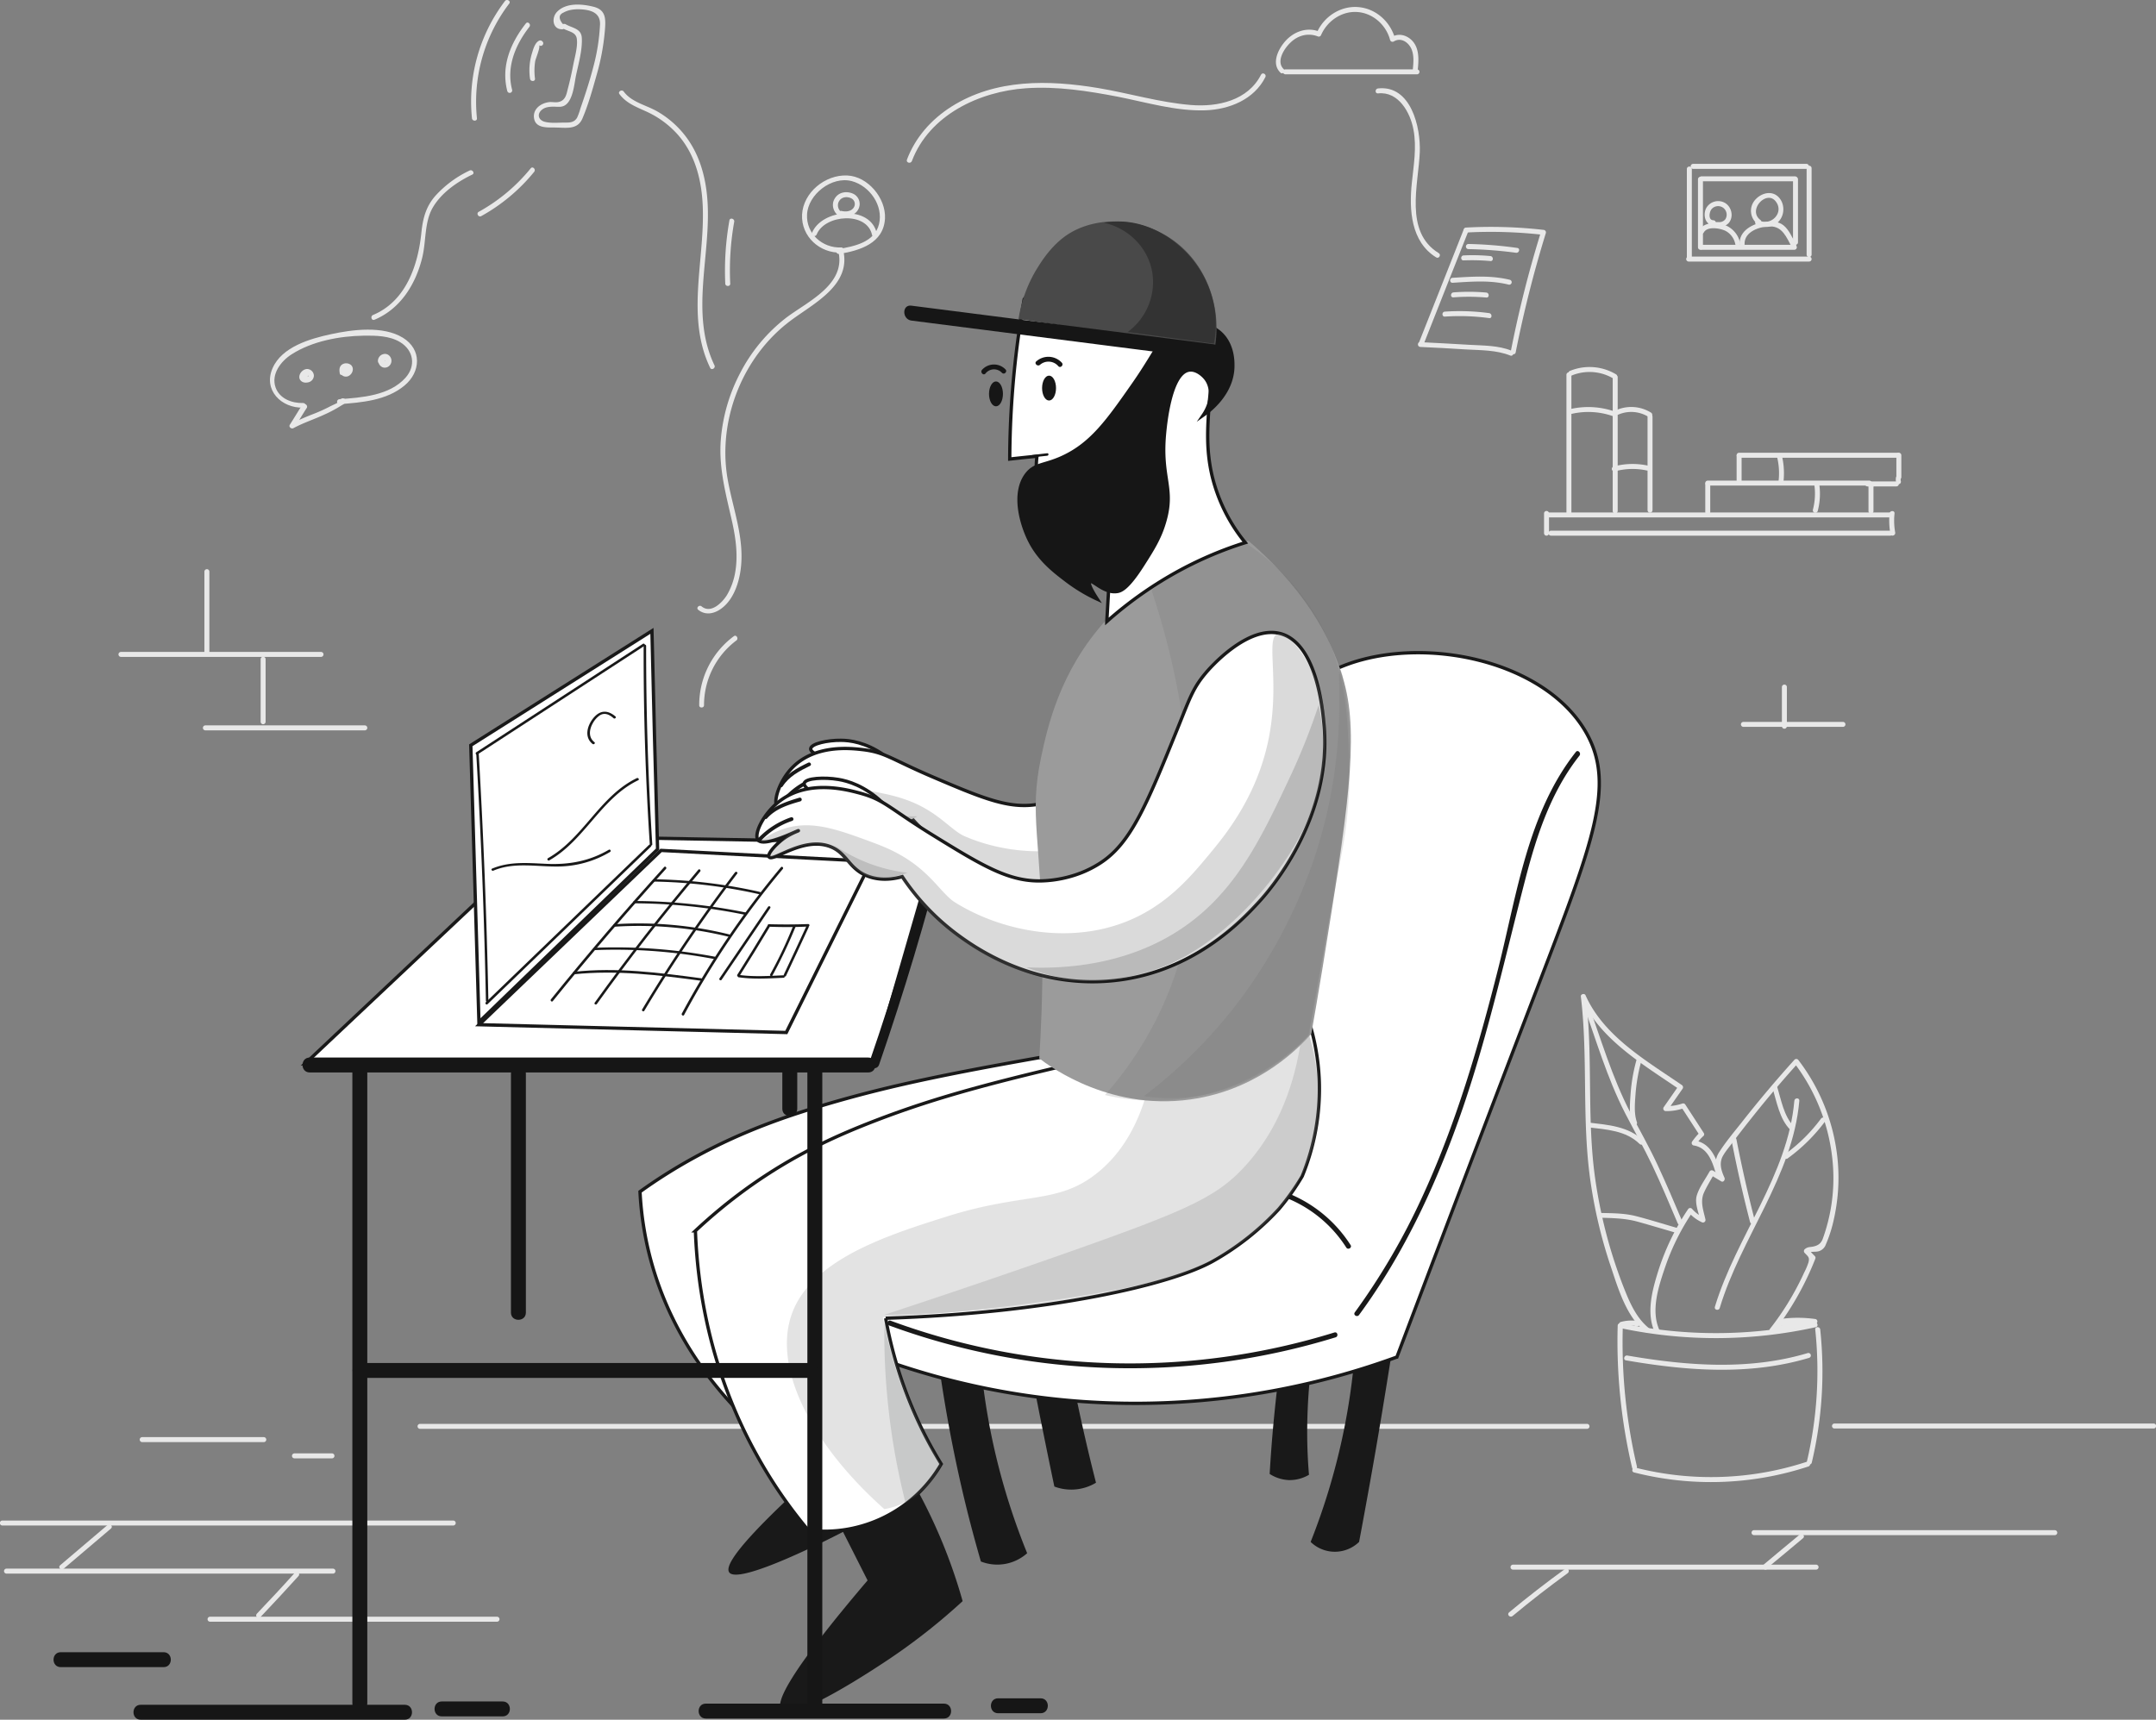 <svg xmlns="http://www.w3.org/2000/svg" width="1299.75" height="1037.021" viewBox="0 0 1299.75 1037.021">
  <rect x="0" y="0" width="1299.75" height="1037.021" fill="#808080" stroke="none"/>
  <g id="pixeltrue-support_1_" data-name="pixeltrue-support (1)" transform="translate(-243.975 -116.979)">
    <g id="background">
      <g id="Group_146" data-name="Group 146">
        <g id="Group_145" data-name="Group 145">
          <path id="Path_104" data-name="Path 104" d="M497.2,978.6h703.5a1.5,1.5,0,0,0,0-3H497.2a1.5,1.5,0,0,0,0,3Z" fill="#e8e8e8"/>
        </g>
      </g>
      <g id="Group_148" data-name="Group 148">
        <g id="Group_147" data-name="Group 147">
          <path id="Path_105" data-name="Path 105" d="M1219.2,916.4a334.157,334.157,0,0,0,8.7,85.7c.4,1.9,3.3,1.1,2.9-.8a327.444,327.444,0,0,1-8.5-84.9c-.1-1.9-3.1-1.9-3.1,0Z" fill="#e8e8e8"/>
        </g>
      </g>
      <g id="Group_150" data-name="Group 150">
        <g id="Group_149" data-name="Group 149">
          <path id="Path_106" data-name="Path 106" d="M1338.3,918.7a238.786,238.786,0,0,1-5,79.5c-.4,1.9,2.4,2.7,2.9.8a238.344,238.344,0,0,0,5.1-80.3c-.2-1.9-3.2-1.9-3,0Z" fill="#e8e8e8"/>
        </g>
      </g>
      <g id="Group_152" data-name="Group 152">
        <g id="Group_151" data-name="Group 151">
          <path id="Path_107" data-name="Path 107" d="M1229.1,1004.9a187.956,187.956,0,0,0,105.1-3.6c1.8-.6,1-3.5-.8-2.9a185.088,185.088,0,0,1-103.5,3.6c-1.9-.4-2.7,2.5-.8,2.9Z" fill="#e8e8e8"/>
        </g>
      </g>
      <g id="Group_154" data-name="Group 154">
        <g id="Group_153" data-name="Group 153">
          <path id="Path_108" data-name="Path 108" d="M1220.6,917.8a277.805,277.805,0,0,0,118-.5c1.9-.4,1.1-3.3-.8-2.9a275.188,275.188,0,0,1-116.4.5c-1.9-.4-2.7,2.5-.8,2.9Z" fill="#e8e8e8"/>
        </g>
      </g>
      <g id="Group_156" data-name="Group 156">
        <g id="Group_155" data-name="Group 155">
          <path id="Path_109" data-name="Path 109" d="M1244.3,918.9c-5.2-11.7-.5-26,3.4-37.5a140.541,140.541,0,0,1,16.7-33.6l-2.4.3a24.084,24.084,0,0,0,7.9,5.9,1.518,1.518,0,0,0,2.2-1.7c-1.2-5.4-3.3-10.7-.9-16.1,1.7-3.8,4.1-7.6,6.1-11.2a15.979,15.979,0,0,1-2.1.5c2.1,1.3,4.2,2.5,6.3,3.8,1.4.9,2.6-.8,2.1-2.1-2.1-4.6-3.5-9.2-.6-13.8,1.7-2.8,3.9-5.3,5.8-7.9,4.2-5.6,8.6-11.2,13-16.7,8.4-10.5,17.1-20.7,26.1-30.7l-2.4-.3a115.746,115.746,0,0,1,23.1,57.9,107.52,107.52,0,0,1-1,30.5,109.81,109.81,0,0,1-3.8,15c-.3,1-.7,2-1,2.9-1.1,2.8-2.9,4-5.8,4.6-2,.4-3.1.1-4.8,1.4a1.572,1.572,0,0,0-.3,2.4c2.2,2.3,3.1,2.7,2.3,5.8a39.885,39.885,0,0,1-2.6,6.1c-1.8,4-3.8,7.9-5.9,11.7a164.128,164.128,0,0,1-14.7,22.2c-1.2,1.5.9,3.6,2.1,2.1a178.3,178.3,0,0,0,25.3-44.5,1.439,1.439,0,0,0-.4-1.5c-1.3-1.3-2.6-2.7-4-4l-.3,2.4c2.3-1.6,4.9-.5,7.3-1.5a6.486,6.486,0,0,0,3.7-3.9,80.37,80.37,0,0,0,4.8-15.1,114.41,114.41,0,0,0,2.5-33.5,117.6,117.6,0,0,0-23.8-62.5,1.563,1.563,0,0,0-2.4-.3q-16.65,18.45-32,38c-4.6,5.8-9.5,11.6-13.5,17.9-3.6,5.7-1.9,11.1.6,16.9l2.1-2.1c-2.1-1.3-4.2-2.5-6.3-3.8a1.577,1.577,0,0,0-2.1.5c-2.5,4.6-6.4,9.7-7.8,14.8-1.2,4.5,1.3,10.4,2.3,14.8.7-.6,1.5-1.1,2.2-1.7a20.462,20.462,0,0,1-7.3-5.4,1.512,1.512,0,0,0-2.4.3,145.608,145.608,0,0,0-18.1,37.7c-3.6,11.6-7.1,24.8-2,36.4a1.568,1.568,0,0,0,2.8-1.4Z" fill="#e8e8e8"/>
        </g>
      </g>
      <g id="Group_158" data-name="Group 158">
        <g id="Group_157" data-name="Group 157">
          <path id="Path_110" data-name="Path 110" d="M1325.7,780.8c-4,45.3-35,81.6-47.9,124.2-.6,1.9,2.3,2.6,2.9.8,12.9-42.9,44-79.3,48-125,.2-2-2.9-1.9-3,0Z" fill="#e8e8e8"/>
        </g>
      </g>
      <g id="Group_160" data-name="Group 160">
        <g id="Group_159" data-name="Group 159">
          <path id="Path_111" data-name="Path 111" d="M1287.9,804.9q4.8,24.75,11.1,49a1.5,1.5,0,0,0,2.9-.8c-4.2-16.2-7.9-32.6-11.1-49-.3-1.9-3.2-1.1-2.9.8Z" fill="#e8e8e8"/>
        </g>
      </g>
      <g id="Group_162" data-name="Group 162">
        <g id="Group_161" data-name="Group 161">
          <path id="Path_112" data-name="Path 112" d="M1321.7,815.5a105.277,105.277,0,0,0,22.7-22.5c1.2-1.5-1.4-3-2.6-1.5a99.636,99.636,0,0,1-21.6,21.4c-1.5,1.2,0,3.8,1.5,2.6Z" fill="#e8e8e8"/>
        </g>
      </g>
      <g id="Group_164" data-name="Group 164">
        <g id="Group_163" data-name="Group 163">
          <path id="Path_113" data-name="Path 113" d="M1312.4,772.7c2.7,8.6,4.3,19.1,10.9,25.6,1.4,1.4,3.5-.8,2.1-2.1-6.1-6.1-7.7-16.4-10.2-24.3-.5-1.8-3.4-1-2.8.8Z" fill="#e8e8e8"/>
        </g>
      </g>
      <g id="Group_166" data-name="Group 166">
        <g id="Group_165" data-name="Group 165">
          <path id="Path_114" data-name="Path 114" d="M1238.3,918.1c-6.1-4.8-9.8-11.5-12.9-18.5-3.5-8.2-6.5-16.6-9.2-25.1a295.591,295.591,0,0,1-11-50c-4.5-35.4-.9-71.2-5.2-106.7-.9.3-1.9.5-2.8.8,11.2,25.2,37.4,40.3,59.2,55.3a15.991,15.991,0,0,1-.5-2.1l-9,12.9a1.516,1.516,0,0,0,1.3,2.3,31.734,31.734,0,0,0,11-1.8c-.6-.2-1.1-.5-1.7-.7l11.1,17.1a11.021,11.021,0,0,0,.2-1.8,38.081,38.081,0,0,0-4.8,5.7,1.522,1.522,0,0,0,.9,2.2c8.2,1.2,11.1,9,13.2,16,.6,1.8,3.5,1.1,2.9-.8-2.5-7.9-6.1-16.8-15.3-18.1.3.7.6,1.5.9,2.2a25.8,25.8,0,0,1,4.3-5,1.377,1.377,0,0,0,.2-1.8L1260,783.1a1.557,1.557,0,0,0-1.7-.7,29.81,29.81,0,0,1-10.2,1.6c.4.8.9,1.5,1.3,2.3l9-12.9a1.6,1.6,0,0,0-.5-2.1c-21.4-14.7-47.1-29.4-58.1-54.2-.6-1.3-3-.7-2.8.8,4.4,36.8.5,74,5.7,110.7a289.181,289.181,0,0,0,12.3,52c4.6,13.7,9.4,30.4,21.1,39.7,1.6,1.1,3.7-1,2.2-2.2Z" fill="#e8e8e8"/>
        </g>
      </g>
      <g id="Group_168" data-name="Group 168">
        <g id="Group_167" data-name="Group 167">
          <path id="Path_115" data-name="Path 115" d="M1197.8,720.8c8.1,22.4,14.9,46,25.8,67.3,5.4,10.5,11.3,20.8,16.4,31.5,5.5,11.6,10.4,23.4,15.4,35.1.7,1.8,3.3.2,2.6-1.5-4.7-11.2-9.5-22.4-14.6-33.4-5-10.8-10.8-21.1-16.4-31.6-11.2-21.4-18.1-45.4-26.4-68.1-.6-1.9-3.5-1.1-2.8.7Z" fill="#e8e8e8"/>
        </g>
      </g>
      <g id="Group_170" data-name="Group 170">
        <g id="Group_169" data-name="Group 169">
          <path id="Path_116" data-name="Path 116" d="M1201.6,796.8c10.8,1.3,22.6,1.9,30.8,10,1.4,1.4,3.5-.8,2.1-2.1-8.8-8.6-21.3-9.4-32.9-10.8-1.9-.3-1.9,2.7,0,2.9Z" fill="#e8e8e8"/>
        </g>
      </g>
      <g id="Group_172" data-name="Group 172">
        <g id="Group_171" data-name="Group 171">
          <path id="Path_117" data-name="Path 117" d="M1230.5,756.3a103.392,103.392,0,0,0-3.5,20c-.4,5.8-1.1,12.6.9,18.2.6,1.8,3.5,1,2.9-.8-1.9-5.3-1.2-11.9-.8-17.5a104.4,104.4,0,0,1,3.4-19.2c.5-1.8-2.4-2.6-2.9-.7Z" fill="#e8e8e8"/>
        </g>
      </g>
      <g id="Group_174" data-name="Group 174">
        <g id="Group_173" data-name="Group 173">
          <path id="Path_118" data-name="Path 118" d="M1208.4,851.3c7.8.2,15.3.3,22.9,2.4,7.5,2.1,14.9,4.3,22.4,6.5a1.5,1.5,0,0,0,.8-2.9c-8-2.3-15.9-4.8-24-6.9-7.3-1.9-14.6-1.8-22.1-2-1.9-.2-1.9,2.8,0,2.9Z" fill="#e8e8e8"/>
        </g>
      </g>
      <g id="Group_176" data-name="Group 176">
        <g id="Group_175" data-name="Group 175">
          <path id="Path_119" data-name="Path 119" d="M1317.8,915.3a74.41,74.41,0,0,1,20,0c-.3-.7-.6-1.5-.9-2.2-.6.9-6.6,1-7.8,1.1-2.7.4-5.5.8-8.2,1.4-.4.1-3.1.4-3.2.7.2-.5,4.2-.4,4.8-.4,2.9,0,5.8.3,8.7.5v-3a22.255,22.255,0,0,0-7.2.9,1.483,1.483,0,0,0,.4,2.9,42.943,42.943,0,0,0,11.2-1.8,1.5,1.5,0,0,0-.8-2.9,40.386,40.386,0,0,1-10.4,1.7c.1,1,.3,2,.4,2.9a22.93,22.93,0,0,1,6.4-.8c1.9,0,1.9-2.9,0-3-4.4-.2-10.8-1.8-14.8.7-1.6,1-3.9,3.6-1.8,5.2.9.7,1.9.3,3,.2,3-.6,5.9-1.3,8.9-1.8,3.5-.6,10.5.3,12.9-3a1.522,1.522,0,0,0-.9-2.2,76.26,76.26,0,0,0-20.8-.1c-1.8.2-1.8,3.2.1,3Z" fill="#e8e8e8"/>
        </g>
      </g>
      <g id="Group_178" data-name="Group 178">
        <g id="Group_177" data-name="Group 177">
          <path id="Path_120" data-name="Path 120" d="M1221.9,917.2a20.727,20.727,0,0,1,4.2-.8,13.355,13.355,0,0,1,2,0,10.747,10.747,0,0,1,1.8,0c-.1-.5-.3-1-.4-1.5a.349.349,0,0,1-.1.2c.6-.3,1.2-.7,1.8-1h-.2l1,1c0-.1,0-.2-.1-.2-.5-1.9-3.3-1.1-2.9.8,0,.1,0,.2.1.2a1.438,1.438,0,0,0,1,1h.2a1.475,1.475,0,0,0,1.8-1,.349.349,0,0,1,.1-.2,1.439,1.439,0,0,0-.4-1.5c-1.1-1.1-3.5-.9-4.9-.9a24.187,24.187,0,0,0-6,.9c-1.6.6-.8,3.5,1,3Z" fill="#e8e8e8"/>
        </g>
      </g>
      <g id="Group_180" data-name="Group 180">
        <g id="Group_179" data-name="Group 179">
          <path id="Path_121" data-name="Path 121" d="M1224.2,937.3c36.5,6.3,74.4,9.3,110.4-1.5a1.505,1.505,0,0,0-.8-2.9c-35.4,10.6-72.8,7.7-108.8,1.5-1.9-.3-2.7,2.6-.8,2.9Z" fill="#e8e8e8"/>
        </g>
      </g>
      <g id="Group_182" data-name="Group 182">
        <g id="Group_181" data-name="Group 181">
          <path id="Path_122" data-name="Path 122" d="M1349.9,978.4h192.4a1.5,1.5,0,0,0,0-3H1349.9a1.5,1.5,0,0,0,0,3Z" fill="#e8e8e8"/>
        </g>
      </g>
      <g id="Group_184" data-name="Group 184">
        <g id="Group_183" data-name="Group 183">
          <path id="Path_123" data-name="Path 123" d="M1301.4,1042.7h181.3a1.5,1.5,0,0,0,0-3H1301.4a1.5,1.5,0,0,0,0,3Z" fill="#e8e8e8"/>
        </g>
      </g>
      <g id="Group_186" data-name="Group 186">
        <g id="Group_185" data-name="Group 185">
          <path id="Path_124" data-name="Path 124" d="M1328.9,1042.4c-7.2,6-14.4,11.9-21.5,17.9-1.5,1.2.6,3.3,2.1,2.1,7.2-6,14.4-11.9,21.5-17.9,1.5-1.2-.7-3.4-2.1-2.1Z" fill="#e8e8e8"/>
        </g>
      </g>
      <g id="Group_188" data-name="Group 188">
        <g id="Group_187" data-name="Group 187">
          <path id="Path_125" data-name="Path 125" d="M1308.3,1063.5a1.5,1.5,0,0,0,0-3,1.5,1.5,0,0,0,0,3Z" fill="#e8e8e8"/>
        </g>
      </g>
      <g id="Group_190" data-name="Group 190">
        <g id="Group_189" data-name="Group 189">
          <path id="Path_126" data-name="Path 126" d="M1338.8,1060.5H1156.1a1.5,1.5,0,0,0,0,3h182.7a1.5,1.5,0,0,0,0-3Z" fill="#e8e8e8"/>
        </g>
      </g>
      <g id="Group_192" data-name="Group 192">
        <g id="Group_191" data-name="Group 191">
          <path id="Path_127" data-name="Path 127" d="M1155.8,1091.5c10.8-9,21.9-17.6,33.3-25.9,1.5-1.1.1-3.7-1.5-2.6q-17.4,12.6-33.9,26.3c-1.5,1.3.6,3.4,2.1,2.2Z" fill="#e8e8e8"/>
        </g>
      </g>
      <g id="Group_194" data-name="Group 194">
        <g id="Group_193" data-name="Group 193">
          <path id="Path_128" data-name="Path 128" d="M245.4,1036.9H517.2a1.5,1.5,0,0,0,0-3H245.4a1.5,1.5,0,0,0,0,3Z" fill="#e8e8e8"/>
        </g>
      </g>
      <g id="Group_196" data-name="Group 196">
        <g id="Group_195" data-name="Group 195">
          <path id="Path_129" data-name="Path 129" d="M282.3,1063c9.5-8.1,19.1-16.2,28.6-24.3,1.5-1.3-.7-3.4-2.1-2.1-9.5,8.1-19.1,16.2-28.6,24.3-1.5,1.2.7,3.4,2.1,2.1Z" fill="#e8e8e8"/>
        </g>
      </g>
      <g id="Group_198" data-name="Group 198">
        <g id="Group_197" data-name="Group 197">
          <path id="Path_130" data-name="Path 130" d="M247.9,1065.9H444.7a1.5,1.5,0,0,0,0-3H247.9a1.5,1.5,0,0,0,0,3Z" fill="#e8e8e8"/>
        </g>
      </g>
      <g id="Group_200" data-name="Group 200">
        <g id="Group_199" data-name="Group 199">
          <path id="Path_131" data-name="Path 131" d="M421.8,1065.3c-7.5,8.4-15.2,16.6-23,24.8-1.3,1.4.8,3.5,2.1,2.1,7.8-8.2,15.4-16.4,23-24.8,1.4-1.4-.8-3.5-2.1-2.1Z" fill="#e8e8e8"/>
        </g>
      </g>
      <g id="Group_202" data-name="Group 202">
        <g id="Group_201" data-name="Group 201">
          <path id="Path_132" data-name="Path 132" d="M370.6,1094.9h173a1.5,1.5,0,0,0,0-3h-173a1.5,1.5,0,0,0,0,3Z" fill="#e8e8e8"/>
        </g>
      </g>
      <g id="Group_204" data-name="Group 204">
        <g id="Group_203" data-name="Group 203">
          <path id="Path_133" data-name="Path 133" d="M329.7,986.6H403a1.5,1.5,0,0,0,0-3H329.7a1.5,1.5,0,0,0,0,3Z" fill="#e8e8e8"/>
        </g>
      </g>
      <g id="Group_206" data-name="Group 206">
        <g id="Group_205" data-name="Group 205">
          <path id="Path_134" data-name="Path 134" d="M421.5,996.4h22.6a1.5,1.5,0,0,0,0-3H421.5a1.5,1.5,0,0,0,0,3Z" fill="#e8e8e8"/>
        </g>
      </g>
      <g id="Group_208" data-name="Group 208">
        <g id="Group_207" data-name="Group 207">
          <path id="Path_135" data-name="Path 135" d="M367.2,461.7v49a1.5,1.5,0,0,0,3,0v-49a1.5,1.5,0,0,0-3,0Z" fill="#e8e8e8"/>
        </g>
      </g>
      <g id="Group_210" data-name="Group 210">
        <g id="Group_209" data-name="Group 209">
          <path id="Path_136" data-name="Path 136" d="M316.9,513.1H437.5a1.5,1.5,0,0,0,0-3H316.9a1.5,1.5,0,0,0,0,3Z" fill="#e8e8e8"/>
        </g>
      </g>
      <g id="Group_212" data-name="Group 212">
        <g id="Group_211" data-name="Group 211">
          <path id="Path_137" data-name="Path 137" d="M401.1,514.5v37.7a1.5,1.5,0,0,0,3,0V514.5a1.5,1.5,0,0,0-3,0Z" fill="#e8e8e8"/>
        </g>
      </g>
      <g id="Group_214" data-name="Group 214">
        <g id="Group_213" data-name="Group 213">
          <path id="Path_138" data-name="Path 138" d="M367.8,557.4h96.1a1.5,1.5,0,0,0,0-3H367.8a1.5,1.5,0,1,0,0,3Z" fill="#e8e8e8"/>
        </g>
      </g>
      <g id="Group_216" data-name="Group 216">
        <g id="Group_215" data-name="Group 215">
          <path id="Path_139" data-name="Path 139" d="M1174.8,426.6v11.9a1.5,1.5,0,0,0,3,0V426.6a1.5,1.5,0,0,0-3,0Z" fill="#e8e8e8"/>
        </g>
      </g>
      <g id="Group_218" data-name="Group 218">
        <g id="Group_217" data-name="Group 217">
          <path id="Path_140" data-name="Path 140" d="M1177.2,429h206.4a1.5,1.5,0,0,0,0-3H1177.2a1.5,1.5,0,0,0,0,3Z" fill="#e8e8e8"/>
        </g>
      </g>
      <g id="Group_220" data-name="Group 220">
        <g id="Group_219" data-name="Group 219">
          <path id="Path_141" data-name="Path 141" d="M1179,440h204.5a1.5,1.5,0,0,0,0-3H1179a1.5,1.5,0,0,0,0,3Z" fill="#e8e8e8"/>
        </g>
      </g>
      <g id="Group_222" data-name="Group 222">
        <g id="Group_221" data-name="Group 221">
          <path id="Path_142" data-name="Path 142" d="M1383.1,426.6a46.166,46.166,0,0,0,.5,12.3c.3,1.9,3.2,1.1,2.9-.8a40.355,40.355,0,0,1-.4-11.5c.2-1.9-2.8-1.9-3,0Z" fill="#e8e8e8"/>
        </g>
      </g>
      <g id="Group_224" data-name="Group 224">
        <g id="Group_223" data-name="Group 223">
          <path id="Path_143" data-name="Path 143" d="M1191.3,426.7V343a1.5,1.5,0,0,0-3,0v83.7a1.5,1.5,0,0,0,3,0Z" fill="#e8e8e8"/>
        </g>
      </g>
      <g id="Group_226" data-name="Group 226">
        <g id="Group_225" data-name="Group 225">
          <path id="Path_144" data-name="Path 144" d="M1191.3,343.5a28.133,28.133,0,0,1,25.4,1.8,1.5,1.5,0,0,0,1.5-2.6,31.133,31.133,0,0,0-27.7-2.1c-1.8.7-1,3.6.8,2.9Z" fill="#e8e8e8"/>
        </g>
      </g>
      <g id="Group_228" data-name="Group 228">
        <g id="Group_227" data-name="Group 227">
          <path id="Path_145" data-name="Path 145" d="M1216.2,344.6v80.5a1.5,1.5,0,0,0,3,0V344.6a1.5,1.5,0,0,0-3,0Z" fill="#e8e8e8"/>
        </g>
      </g>
      <g id="Group_230" data-name="Group 230">
        <g id="Group_229" data-name="Group 229">
          <path id="Path_146" data-name="Path 146" d="M1219.6,367a19.6,19.6,0,0,1,18.2,1.4,1.5,1.5,0,0,0,1.5-2.6,22.551,22.551,0,0,0-20.5-1.7c-1.8.7-1,3.6.8,2.9Z" fill="#e8e8e8"/>
        </g>
      </g>
      <g id="Group_232" data-name="Group 232">
        <g id="Group_231" data-name="Group 231">
          <path id="Path_147" data-name="Path 147" d="M1237.2,368.3v56.3a1.5,1.5,0,0,0,3,0V368.3a1.5,1.5,0,0,0-3,0Z" fill="#e8e8e8"/>
        </g>
      </g>
      <g id="Group_234" data-name="Group 234">
        <g id="Group_233" data-name="Group 233">
          <path id="Path_148" data-name="Path 148" d="M1191.7,366.5a44.745,44.745,0,0,1,25.1,1.6c1.8.6,2.6-2.3.8-2.9a48.55,48.55,0,0,0-26.7-1.6c-1.8.4-1,3.3.8,2.9Z" fill="#e8e8e8"/>
        </g>
      </g>
      <g id="Group_236" data-name="Group 236">
        <g id="Group_235" data-name="Group 235">
          <path id="Path_149" data-name="Path 149" d="M1217.5,401.2a40.641,40.641,0,0,1,19.3-.5c1.9.4,2.7-2.5.8-2.9a43.5,43.5,0,0,0-20.9.5,1.506,1.506,0,0,0,.8,2.9Z" fill="#e8e8e8"/>
        </g>
      </g>
      <g id="Group_238" data-name="Group 238">
        <g id="Group_237" data-name="Group 237">
          <path id="Path_150" data-name="Path 150" d="M1275,425.7V408.9a1.5,1.5,0,0,0-3,0v16.8a1.5,1.5,0,0,0,3,0Z" fill="#e8e8e8"/>
        </g>
      </g>
      <g id="Group_240" data-name="Group 240">
        <g id="Group_239" data-name="Group 239">
          <path id="Path_151" data-name="Path 151" d="M1273.5,409.8h97.4a1.5,1.5,0,0,0,0-3h-97.4a1.5,1.5,0,0,0,0,3Z" fill="#e8e8e8"/>
        </g>
      </g>
      <g id="Group_242" data-name="Group 242">
        <g id="Group_241" data-name="Group 241">
          <path id="Path_152" data-name="Path 152" d="M1371.9,411.4a1.5,1.5,0,0,0,0-3,1.5,1.5,0,0,0,0,3Z" fill="#e8e8e8"/>
        </g>
      </g>
      <g id="Group_244" data-name="Group 244">
        <g id="Group_243" data-name="Group 243">
          <path id="Path_153" data-name="Path 153" d="M1370.4,409.9v15.3a1.5,1.5,0,0,0,3,0V409.9a1.5,1.5,0,0,0-3,0Z" fill="#e8e8e8"/>
        </g>
      </g>
      <g id="Group_246" data-name="Group 246">
        <g id="Group_245" data-name="Group 245">
          <path id="Path_154" data-name="Path 154" d="M1293.9,407.8V392a1.5,1.5,0,0,0-3,0v15.8a1.5,1.5,0,0,0,3,0Z" fill="#e8e8e8"/>
        </g>
      </g>
      <g id="Group_248" data-name="Group 248">
        <g id="Group_247" data-name="Group 247">
          <path id="Path_155" data-name="Path 155" d="M1292.4,393h95.8a1.5,1.5,0,0,0,0-3h-95.8a1.5,1.5,0,0,0,0,3Z" fill="#e8e8e8"/>
        </g>
      </g>
      <g id="Group_250" data-name="Group 250">
        <g id="Group_249" data-name="Group 249">
          <path id="Path_156" data-name="Path 156" d="M1387.2,391.5v13.2a1.5,1.5,0,0,0,3,0V391.5a1.5,1.5,0,0,0-3,0Z" fill="#e8e8e8"/>
        </g>
      </g>
      <g id="Group_252" data-name="Group 252">
        <g id="Group_251" data-name="Group 251">
          <path id="Path_157" data-name="Path 157" d="M1369.8,410.3h17.4a1.5,1.5,0,0,0,0-3h-17.4a1.5,1.5,0,0,0,0,3Z" fill="#e8e8e8"/>
        </g>
      </g>
      <g id="Group_254" data-name="Group 254">
        <g id="Group_253" data-name="Group 253">
          <path id="Path_158" data-name="Path 158" d="M1387,404.8a6.469,6.469,0,0,0,.1,3.1,1.456,1.456,0,0,0,2.8-.8,3.93,3.93,0,0,1-.1-1.5c.1-.8-.2-1.7-1-1.8a1.431,1.431,0,0,0-1.8,1Z" fill="#e8e8e8"/>
        </g>
      </g>
      <g id="Group_256" data-name="Group 256">
        <g id="Group_255" data-name="Group 255">
          <path id="Path_159" data-name="Path 159" d="M1315.2,392.2a40.9,40.9,0,0,1,.9,15.6c-.2,1.9,2.8,1.9,3,0a45.315,45.315,0,0,0-1-16.4c-.5-1.8-3.4-1-2.9.8Z" fill="#e8e8e8"/>
        </g>
      </g>
      <g id="Group_258" data-name="Group 258">
        <g id="Group_257" data-name="Group 257">
          <path id="Path_160" data-name="Path 160" d="M1337.8,409.6a38.237,38.237,0,0,1-.9,14.7,1.5,1.5,0,0,0,2.9.8,40.753,40.753,0,0,0,.9-16.3c-.2-1.9-3.1-1.1-2.9.8Z" fill="#e8e8e8"/>
        </g>
      </g>
      <g id="Group_260" data-name="Group 260">
        <g id="Group_259" data-name="Group 259">
          <path id="Path_161" data-name="Path 161" d="M1318.2,531.3v23.6a1.5,1.5,0,0,0,3,0V531.3a1.5,1.5,0,0,0-3,0Z" fill="#e8e8e8"/>
        </g>
      </g>
      <g id="Group_262" data-name="Group 262">
        <g id="Group_261" data-name="Group 261">
          <path id="Path_162" data-name="Path 162" d="M1295,555.3h60a1.5,1.5,0,0,0,0-3h-60a1.5,1.5,0,0,0,0,3Z" fill="#e8e8e8"/>
        </g>
      </g>
      <g id="Group_264" data-name="Group 264">
        <g id="Group_263" data-name="Group 263">
          <path id="Path_163" data-name="Path 163" d="M1260.9,218.9V273a1.5,1.5,0,0,0,3,0V218.9a1.5,1.5,0,0,0-3,0Z" fill="#e8e8e8"/>
        </g>
      </g>
      <g id="Group_266" data-name="Group 266">
        <g id="Group_265" data-name="Group 265">
          <path id="Path_164" data-name="Path 164" d="M1264.7,218.8H1333a1.5,1.5,0,0,0,0-3h-68.3a1.5,1.5,0,0,0,0,3Z" fill="#e8e8e8"/>
        </g>
      </g>
      <g id="Group_268" data-name="Group 268">
        <g id="Group_267" data-name="Group 267">
          <path id="Path_165" data-name="Path 165" d="M1333.1,218.4v52.1a1.5,1.5,0,0,0,3,0V218.4a1.5,1.5,0,0,0-3,0Z" fill="#e8e8e8"/>
        </g>
      </g>
      <g id="Group_270" data-name="Group 270">
        <g id="Group_269" data-name="Group 269">
          <path id="Path_166" data-name="Path 166" d="M1262,274.7h72.6a1.5,1.5,0,0,0,0-3H1262a1.5,1.5,0,0,0,0,3Z" fill="#e8e8e8"/>
        </g>
      </g>
      <g id="Group_272" data-name="Group 272">
        <g id="Group_271" data-name="Group 271">
          <path id="Path_167" data-name="Path 167" d="M1267.6,225.1v41a1.5,1.5,0,0,0,3,0v-41a1.5,1.5,0,0,0-3,0Z" fill="#e8e8e8"/>
        </g>
      </g>
      <g id="Group_274" data-name="Group 274">
        <g id="Group_273" data-name="Group 273">
          <path id="Path_168" data-name="Path 168" d="M1269.8,226.3H1326a1.5,1.5,0,0,0,0-3h-56.2a1.5,1.5,0,0,0,0,3Z" fill="#e8e8e8"/>
        </g>
      </g>
      <g id="Group_276" data-name="Group 276">
        <g id="Group_275" data-name="Group 275">
          <path id="Path_169" data-name="Path 169" d="M1324.9,225.1v38a1.5,1.5,0,0,0,3,0v-38a1.5,1.5,0,0,0-3,0Z" fill="#e8e8e8"/>
        </g>
      </g>
      <g id="Group_278" data-name="Group 278">
        <g id="Group_277" data-name="Group 277">
          <path id="Path_170" data-name="Path 170" d="M1269.8,267.6h55.9a1.5,1.5,0,0,0,0-3h-55.9a1.5,1.5,0,0,0,0,3Z" fill="#e8e8e8"/>
        </g>
      </g>
      <g id="Group_280" data-name="Group 280">
        <g id="Group_279" data-name="Group 279">
          <path id="Path_171" data-name="Path 171" d="M1305.2,249.6c-7.9-6,3.9-18.5,9.4-11,5.1,6.8-3.2,15-10.3,11.2-1.7-.9-3.2,1.7-1.5,2.6,4.6,2.5,10.7,1.8,14-2.5,3.4-4.3,3-11.1-1.3-14.7-4.5-3.7-10.9-1.2-14,3a9.963,9.963,0,0,0,2.2,14c1.6,1.1,3-1.5,1.5-2.6Z" fill="#e8e8e8"/>
        </g>
      </g>
      <g id="Group_282" data-name="Group 282">
        <g id="Group_281" data-name="Group 281">
          <path id="Path_172" data-name="Path 172" d="M1295.7,264.4c-.4-7.9,9.3-10.9,15.4-10.9,7.5,0,9.9,6.7,13,12.4.9,1.7,3.5.2,2.6-1.5-2.1-3.8-4.1-8.8-7.6-11.6-3.2-2.5-7.2-2.4-11-2-7,.8-15.9,5.1-15.4,13.6.1,1.9,3.1,1.9,3,0Z" fill="#e8e8e8"/>
        </g>
      </g>
      <g id="Group_284" data-name="Group 284">
        <g id="Group_283" data-name="Group 283">
          <path id="Path_173" data-name="Path 173" d="M1271.1,257.2c2.2-4.1,10.3-2.5,13.3-.9a11.6,11.6,0,0,1,5.7,7.9c.4,1.9,3.3,1.1,2.9-.8a14.859,14.859,0,0,0-10-11c-4.4-1.4-11.9-1.5-14.4,3.2-1,1.8,1.6,3.3,2.5,1.6Z" fill="#e8e8e8"/>
        </g>
      </g>
      <g id="Group_286" data-name="Group 286">
        <g id="Group_285" data-name="Group 285">
          <path id="Path_174" data-name="Path 174" d="M1276.9,249.8c-3.3-.1-2.5-5-1.1-6.7a5.163,5.163,0,0,1,8.3,6.1,4.6,4.6,0,0,1-4.1,1.7c-.6,0-3.1.1-3.5-.4-1.1-1.6-3.7-.1-2.6,1.5,1.2,1.8,3.7,1.9,5.7,1.9a7.994,7.994,0,0,0,6.4-2.3c3.2-3.5,2.1-9.4-1.7-12a8.245,8.245,0,0,0-11.9,3.2c-1.8,3.9-.5,9.8,4.5,9.9,2,.2,2-2.8,0-2.9Z" fill="#e8e8e8"/>
        </g>
      </g>
    </g>
    <g id="icons">
      <g id="Group_288" data-name="Group 288">
        <g id="Group_287" data-name="Group 287">
          <path id="Path_175" data-name="Path 175" d="M664.9,484.7c4.7,3.8,10.5,2.2,14.9-1.5,6.2-5.1,9.3-13.8,10.5-21.5,3.1-19.6-4.8-38.2-7.9-57.2-5.6-35.3,9.8-73.1,38.4-94.3,13.9-10.4,36.8-21.5,31.4-42.8a1.5,1.5,0,0,0-2.9.8c5.1,20.3-18.5,30.6-31.4,40.4a100.062,100.062,0,0,0-27.7,33.3,104.493,104.493,0,0,0-11.7,40.5c-1.3,17.1,3.2,33,6.9,49.5,2.2,10,3.6,20.5,1.7,30.7a40.224,40.224,0,0,1-5,13.4c-2.8,4.4-9.5,11.2-15.1,6.7-1.4-1.3-3.6.8-2.1,2Z" fill="#e8e8e8"/>
        </g>
      </g>
      <g id="Group_290" data-name="Group 290">
        <g id="Group_289" data-name="Group 289">
          <path id="Path_176" data-name="Path 176" d="M751.1,266.2c-11.3.5-21.2-8.3-20.6-19.9.6-12.1,14.9-23.3,27-20.1,10.8,2.9,19.1,14.8,16.4,25.9s-15.2,13.5-24.8,15.1c-1.9.3-1.1,3.2.8,2.9,12.4-2,26.8-6.4,27.6-21.4.6-12.2-10.3-25.4-22.8-25.9-13.2-.6-26.5,10.2-27.2,23.6-.6,13.2,10.7,23.4,23.6,22.9,1.9-.2,1.9-3.2,0-3.1Z" fill="#e8e8e8"/>
        </g>
      </g>
      <g id="Group_292" data-name="Group 292">
        <g id="Group_291" data-name="Group 291">
          <path id="Path_177" data-name="Path 177" d="M736.3,258.4c4.8-12.1,30.4-14.1,33.4.3.4,1.9,3.3,1.1,2.9-.8-3.7-17.6-33.4-15-39.2-.3-.7,1.8,2.2,2.5,2.9.8Z" fill="#e8e8e8"/>
        </g>
      </g>
      <g id="Group_294" data-name="Group 294">
        <g id="Group_293" data-name="Group 293">
          <path id="Path_178" data-name="Path 178" d="M751.3,244.9a4.948,4.948,0,0,1-1.5-6.6c1.6-2.7,5-3,7.6-1.6a3.822,3.822,0,0,1,1.2,5.5c-1.5,2.3-4.7,2.6-7.2,2-1.9-.4-2.7,2.5-.8,2.9,4,.9,8.8,0,10.8-3.9a6.8,6.8,0,0,0-3.1-9.4c-4-1.8-8.8-1-11.1,2.9-2.3,3.7-.8,8.3,2.6,10.7,1.6,1.3,3.1-1.3,1.5-2.5Z" fill="#e8e8e8"/>
        </g>
      </g>
      <g id="Group_296" data-name="Group 296">
        <g id="Group_295" data-name="Group 295">
          <path id="Path_179" data-name="Path 179" d="M793.7,214.1c10.5-27.8,40.7-42,68.8-43.9,18.6-1.3,37.2,1.6,55.4,5.1,17.2,3.4,35.1,8.8,52.7,8.2,14.5-.5,29.4-6.5,36.2-20,.9-1.7-1.7-3.2-2.6-1.5-7.9,15.6-26.1,19.6-42.2,18.3-18.8-1.5-37.3-7.1-55.8-10.2-30-5-62-5.7-88.7,11.2-12.1,7.7-21.7,18.5-26.8,32-.6,1.8,2.3,2.6,3,.8Z" fill="#e8e8e8"/>
        </g>
      </g>
      <g id="Group_298" data-name="Group 298">
        <g id="Group_297" data-name="Group 297">
          <path id="Path_180" data-name="Path 180" d="M1018.9,161.8h79.3a1.5,1.5,0,0,0,0-3h-79.3a1.5,1.5,0,1,0,0,3Z" fill="#e8e8e8"/>
        </g>
      </g>
      <g id="Group_300" data-name="Group 300">
        <g id="Group_299" data-name="Group 299">
          <path id="Path_181" data-name="Path 181" d="M1017.8,158.6c-4.7-4.6.4-12.4,4.1-15.9,4.5-4.4,10.7-6.1,16.7-3.7a1.479,1.479,0,0,0,1.7-.7c3.6-8.4,12.1-14.5,21.4-14.1,9.7.4,17.9,7.7,20.3,16.9a1.522,1.522,0,0,0,2.2.9c4.4-2.7,8.9.5,10.7,4.6,1.6,3.8,1.2,8.1.8,12.2-.2,1.9,2.8,1.9,3,0,.6-6,1-13.1-3.8-17.7-3.4-3.2-8.1-4.2-12.1-1.7.7.3,1.5.6,2.2.9-2.7-10-11.3-18-21.8-19-10.8-1.1-21.2,5.6-25.4,15.5.6-.2,1.1-.5,1.7-.7-8-3.2-16.4.2-21.6,6.8-3.9,4.9-7.3,12.8-2,17.9,1.2,1.3,3.3-.8,1.9-2.2Z" fill="#e8e8e8"/>
        </g>
      </g>
      <g id="Group_302" data-name="Group 302">
        <g id="Group_301" data-name="Group 301">
          <path id="Path_182" data-name="Path 182" d="M1074.7,173.3c12.3-1.4,19.5,11.5,21.4,21.9,2,10.7.1,21.4-1,32.1-1.7,16.1-.6,35.5,14.7,44.9,1.6,1,3.2-1.6,1.5-2.6-20.9-12.8-12.2-41.3-11.4-60.9.6-14.9-5.3-40.6-25.2-38.4-1.9.2-1.9,3.2,0,3Z" fill="#e8e8e8"/>
        </g>
      </g>
      <g id="Group_304" data-name="Group 304">
        <g id="Group_303" data-name="Group 303">
          <path id="Path_183" data-name="Path 183" d="M1126.4,255.3c-9,22.7-17.9,45.4-26.9,68-.7,1.8,2.2,2.6,2.9.8,9-22.7,17.9-45.4,26.9-68,.7-1.8-2.2-2.5-2.9-.8Z" fill="#e8e8e8"/>
        </g>
      </g>
      <g id="Group_306" data-name="Group 306">
        <g id="Group_305" data-name="Group 305">
          <path id="Path_184" data-name="Path 184" d="M1127.8,257.2a278.951,278.951,0,0,1,46.6,1.4,23.075,23.075,0,0,1-1.4-1.9,689.6,689.6,0,0,0-18.2,72c-.4,1.9,2.5,2.7,2.9.8a715.628,715.628,0,0,1,18.2-72,1.519,1.519,0,0,0-1.4-1.9,278.947,278.947,0,0,0-46.6-1.4c-2,.1-2,3.1-.1,3Z" fill="#e8e8e8"/>
        </g>
      </g>
      <g id="Group_308" data-name="Group 308">
        <g id="Group_307" data-name="Group 307">
          <path id="Path_185" data-name="Path 185" d="M1100.2,326.2c9.2.4,18.3.9,27.5,1.5,8.9.5,18.4.3,26.8,3.7,1.8.7,2.6-2.2.8-2.9-8-3.3-17.1-3.1-25.6-3.6-9.8-.6-19.6-1.1-29.5-1.6-1.9-.2-1.9,2.8,0,2.9Z" fill="#e8e8e8"/>
        </g>
      </g>
      <g id="Group_310" data-name="Group 310">
        <g id="Group_309" data-name="Group 309">
          <path id="Path_186" data-name="Path 186" d="M1129.2,267.2a250.269,250.269,0,0,1,28.7,2.2c1.9.3,2.7-2.6.8-2.9a242.72,242.72,0,0,0-29.5-2.4,1.551,1.551,0,0,0,0,3.1Z" fill="#e8e8e8"/>
        </g>
      </g>
      <g id="Group_312" data-name="Group 312">
        <g id="Group_311" data-name="Group 311">
          <path id="Path_187" data-name="Path 187" d="M1126.3,274a125.213,125.213,0,0,1,16.2.4c1.9.2,1.9-2.8,0-3a109.6,109.6,0,0,0-16.2-.4c-1.9.1-1.9,3.1,0,3Z" fill="#e8e8e8"/>
        </g>
      </g>
      <g id="Group_314" data-name="Group 314">
        <g id="Group_313" data-name="Group 313">
          <path id="Path_188" data-name="Path 188" d="M1119.7,287.5c11.5-.7,22.4-1.7,33.7,1.1a1.5,1.5,0,0,0,.8-2.9c-11.6-2.8-22.7-1.9-34.5-1.2-2,.1-2,3.1,0,3Z" fill="#e8e8e8"/>
        </g>
      </g>
      <g id="Group_316" data-name="Group 316">
        <g id="Group_315" data-name="Group 315">
          <path id="Path_189" data-name="Path 189" d="M1120.2,296.3a119.011,119.011,0,0,1,19.8.1c1.9.2,1.9-2.8,0-3a119.011,119.011,0,0,0-19.8-.1c-1.9.2-2,3.2,0,3Z" fill="#e8e8e8"/>
        </g>
      </g>
      <g id="Group_318" data-name="Group 318">
        <g id="Group_317" data-name="Group 317">
          <path id="Path_190" data-name="Path 190" d="M1115,307.9a132.332,132.332,0,0,1,26.7.9c1.9.3,1.9-2.7,0-3a132.577,132.577,0,0,0-26.7-.9c-1.9.1-1.9,3.1,0,3Z" fill="#e8e8e8"/>
        </g>
      </g>
      <g id="Group_320" data-name="Group 320">
        <g id="Group_319" data-name="Group 319">
          <path id="Path_191" data-name="Path 191" d="M617.4,173.7c4,5.4,9.8,7.6,15.7,10.3a56.866,56.866,0,0,1,18.6,13.2c11.8,12.7,15.7,29.8,16,46.7.7,31.7-10,64.9,4.4,94.9.8,1.7,3.4.2,2.6-1.5-15.1-31.6-1.7-67-4.3-100.2-1.1-14.4-5.2-28.5-14.5-39.7a57.7,57.7,0,0,0-15.8-13.3c-6.7-3.8-15.4-5.5-20.1-11.9-1.1-1.5-3.7,0-2.6,1.5Z" fill="#e8e8e8"/>
        </g>
      </g>
      <g id="Group_322" data-name="Group 322">
        <g id="Group_321" data-name="Group 321">
          <path id="Path_192" data-name="Path 192" d="M583.2,131.4q-3.9-4.95.6-6.9a14.38,14.38,0,0,1,4.1-1.5,23.936,23.936,0,0,1,6-.4c6,.3,12.1,1.9,11.8,9.2a121.119,121.119,0,0,1-4,25.4c-2.2,8.5-4.9,16.8-7.8,25.1a37.335,37.335,0,0,1-2,5.6c-1.8,3.1-4.6,3-7.6,3-3.7,0-8.4.5-12-.5-4-1.1-4.9-5.1-1-7.7,1.8-1.2,4.3-1.4,6.4-1.4,2.7,0,5.1.6,7.4-1.2,4.4-3.4,5.1-12.6,6.1-17.5,1.5-7.1,4-15.8,3.5-23-.4-5.5-5.8-5.7-9.7-8a1.5,1.5,0,0,0-1.5,2.6c3.1,1.8,7.6,2,8.2,6.1.7,4.8-1.3,11.3-2.2,16.1-.9,4.6-1.9,9.2-3.1,13.7-.9,3.4-1.3,7.5-5.8,8.4-1.8.4-4-.2-5.9.1-4.8.7-9.5,4.1-8.8,9.5.9,6.8,9,5.6,14,5.8,6.2.2,12.4,1.1,15.2-5.5,3.5-8.2,6-17.2,8.4-25.7a138.285,138.285,0,0,0,5.1-27c.6-7.1.9-12.8-7-14.7-6.9-1.7-16.4-2.5-21.8,3.1-3.6,3.7-2.7,11,3.5,10.5,1.8-.4,1.8-3.4-.1-3.2Z" fill="#e8e8e8"/>
        </g>
      </g>
      <g id="Group_324" data-name="Group 324">
        <g id="Group_323" data-name="Group 323">
          <path id="Path_193" data-name="Path 193" d="M571.1,142.1l-.3-.3a1.674,1.674,0,0,0-1.5-.4c-2.9,1-4,5.7-4.8,8.3a34.711,34.711,0,0,0-1,14.7c.2,1.9,3.2,1.9,3,0a36.246,36.246,0,0,1,.1-10.4c.3-1.8,3.4-8.8,2.3-9.8a1.522,1.522,0,0,0,2.2-2.1Z" fill="#e8e8e8"/>
        </g>
      </g>
      <g id="Group_326" data-name="Group 326">
        <g id="Group_325" data-name="Group 325">
          <path id="Path_194" data-name="Path 194" d="M561,131.1c-9.2,11.7-15.1,25.8-11.2,40.8a1.5,1.5,0,0,0,2.9-.8c-3.6-13.8,2-27.1,10.4-37.9,1.2-1.5-.9-3.6-2.1-2.1Z" fill="#e8e8e8"/>
        </g>
      </g>
      <g id="Group_328" data-name="Group 328">
        <g id="Group_327" data-name="Group 327">
          <path id="Path_195" data-name="Path 195" d="M548.4,117.6a100.1,100.1,0,0,0-19.9,70.7c.2,1.9,3.2,1.9,3,0A97.735,97.735,0,0,1,551,119.1c1.1-1.5-1.5-3-2.6-1.5Z" fill="#e8e8e8"/>
        </g>
      </g>
      <g id="Group_330" data-name="Group 330">
        <g id="Group_329" data-name="Group 329">
          <path id="Path_196" data-name="Path 196" d="M527.1,219.8A65.649,65.649,0,0,0,506.5,235c-5.8,6.6-7.6,13.7-8.5,22.3-2,19.7-9.3,41.3-29.1,49.6-1.8.7-1,3.6.8,2.9,15.8-6.6,25-21.6,28.9-37.8,2.3-9.7,1.2-21.2,6.3-29.9,5.2-8.9,14.6-15.4,23.7-19.8,1.8-.7.3-3.3-1.5-2.5Z" fill="#e8e8e8"/>
        </g>
      </g>
      <g id="Group_332" data-name="Group 332">
        <g id="Group_331" data-name="Group 331">
          <path id="Path_197" data-name="Path 197" d="M426.6,360c-6.6.2-14.1-2.6-16.5-9.4-2.8-8,3.2-15.8,9.6-19.9,12.4-8,29.1-11.1,43.5-11.3,7.3-.1,15.6,0,22,3.9,8.2,5,9.6,14.4,3.2,21.5-9.7,10.8-26.4,11.9-39.8,12.9-1.9.1-1.9,3.1,0,3,13.4-1,28.4-2.2,39.2-11.2,9.9-8.2,10.6-21.8-1-28.9-12-7.3-30.3-4.9-43.3-2.1-12.5,2.7-29.6,7.6-35.2,20.5-5.8,13.2,5.3,24.2,18.5,23.8,1.8.1,1.8-2.9-.2-2.8Z" fill="#e8e8e8"/>
        </g>
      </g>
      <g id="Group_334" data-name="Group 334">
        <g id="Group_333" data-name="Group 333">
          <path id="Path_198" data-name="Path 198" d="M426.1,361.2c-2.5,4-4.9,8-7.4,11.9-.8,1.3.8,2.7,2.1,2.1,6.1-3.3,12.7-5.4,18.9-8.3a78.636,78.636,0,0,0,9.9-5.3c1.1-.7,2.4-1.1,2.7-2.5a1.431,1.431,0,0,0-1-1.8.367.367,0,0,1-.3-.1c-.7-.1-1.7.2-1.8,1v.2c-.4,1.9,2.5,2.7,2.9.8V359c-.6.3-1.2.7-1.8,1a.367.367,0,0,1,.3.1c-.3-.6-.7-1.2-1-1.8-.3,1-5.9,3.3-7.1,4a97.644,97.644,0,0,1-9.3,4.2,129.63,129.63,0,0,0-13.7,6.1l2.1,2.1c2.5-4,4.9-8,7.4-11.9.7-1.7-1.9-3.2-2.9-1.6Z" fill="#e8e8e8"/>
        </g>
      </g>
      <g id="Group_336" data-name="Group 336">
        <g id="Group_335" data-name="Group 335">
          <path id="Path_199" data-name="Path 199" d="M429.4,343.9c-.1-.2-.1-.6.2-.6.8,0-.1,1-.2,1.1-.5.3-2.2.7-2.1-.3.1-1.2,2.4-2.5,2.8-.7a1.1,1.1,0,0,1-.8,1.2.592.592,0,0,1-.7-.1c-.1-.1-.3-.2-.1-.2,1.9.1,1.9-2.9,0-3a3.006,3.006,0,0,0-3,3.8,3.688,3.688,0,0,0,4.5,2.4,4.264,4.264,0,0,0,3.2-4,4.169,4.169,0,0,0-3.2-3.9c-3.7-.9-7.6,4.5-4.4,7.2,2.6,2.2,7.8.2,7.5-3.5a3.461,3.461,0,0,0-4.4-2.9,3.545,3.545,0,0,0-1.8,5c.8,1.7,3.4.2,2.5-1.5Z" fill="#e8e8e8"/>
        </g>
      </g>
      <g id="Group_338" data-name="Group 338">
        <g id="Group_337" data-name="Group 337">
          <path id="Path_200" data-name="Path 200" d="M451.5,341.2c-.1-.6-.4-1.4.2-1.9a1.676,1.676,0,0,1,1.2-.3c1,.2.8,1.3.1,1.8a.708.708,0,0,1-1.1-.1c-.3-.4-.2-.5.1-.7.2-.1-.4,0,.1-.1,1.2-.2-.8,1.2-.5.2-.6,1.9,2.3,2.6,2.9.8a2.713,2.713,0,0,0-3-3.3,2.674,2.674,0,1,0,3,3.9,2.941,2.941,0,0,0-1.5-4.3,3.272,3.272,0,0,0-4.2,2.3,3.824,3.824,0,0,0,2.9,4.5c3.6.8,6.6-4.1,4-6.8a4.581,4.581,0,0,0-5-.7c-2.2,1.1-2.3,3.4-1.9,5.5.1,1.9,3,1.1,2.7-.8Z" fill="#e8e8e8"/>
        </g>
      </g>
      <g id="Group_340" data-name="Group 340">
        <g id="Group_339" data-name="Group 339">
          <path id="Path_201" data-name="Path 201" d="M473.7,334.5c.4,0,.8.1,1.3.1v-.1c.1-.1.1-.3.2-.4a1.47,1.47,0,0,1,.6-.5.952.952,0,0,1,1.3.3c.4.8-.3,2.3-1.3,1.7-.6-.4-.7-1.4.2-1.2a.52.52,0,0,1,.4.2h0c0-.2,0,.1-.1.1-.3.2-.4.4-.7.2a1.577,1.577,0,0,0-2.1.5,1.685,1.685,0,0,0,.5,2.1c2.9,2.1,6.8-2.1,4.5-4.9-2.1-2.5-6.6-.9-6.4,2.4a4.06,4.06,0,0,0,3,3.6,3.967,3.967,0,0,0,4.2-1.8c2-3.1-.8-7.4-4.5-6.2a4.289,4.289,0,0,0-3,4.2c.2,2.1,3.2,3.2,4.3,1.1a1.39,1.39,0,1,0-2.4-1.4Z" fill="#e8e8e8"/>
        </g>
      </g>
      <g id="Group_342" data-name="Group 342">
        <g id="Group_341" data-name="Group 341">
          <path id="Path_202" data-name="Path 202" d="M534.1,247.3A109.3,109.3,0,0,0,566,220.6c1.2-1.5-.9-3.6-2.1-2.1a106.779,106.779,0,0,1-31.3,26.2c-1.7.9-.2,3.5,1.5,2.6Z" fill="#e8e8e8"/>
        </g>
      </g>
      <g id="Group_344" data-name="Group 344">
        <g id="Group_343" data-name="Group 343">
          <path id="Path_203" data-name="Path 203" d="M683.7,249.9a173.644,173.644,0,0,0-2.5,38.1c.1,1.9,3.1,1.9,3,0a166.424,166.424,0,0,1,2.4-37.3c.3-1.9-2.6-2.7-2.9-.8Z" fill="#e8e8e8"/>
        </g>
      </g>
      <g id="Group_346" data-name="Group 346">
        <g id="Group_345" data-name="Group 345">
          <path id="Path_204" data-name="Path 204" d="M668.4,542.2a48.734,48.734,0,0,1,19.5-39c1.5-1.1,0-3.7-1.5-2.6a51.581,51.581,0,0,0-20.9,41.6c-.1,1.9,2.9,1.9,2.9,0Z" fill="#e8e8e8"/>
        </g>
      </g>
    </g>
    <g id="chair">
      <path id="Path_205" data-name="Path 205" d="M835.9,946a401.367,401.367,0,0,0,8.1,47.3,405.961,405.961,0,0,0,19.2,60.3,27.026,27.026,0,0,1-27.9,5c-3.6-12.5-7.1-25.5-10.3-39-6.6-27.8-11.4-54.3-14.9-79Q823.15,943.3,835.9,946Z" fill="#191919"/>
      <path id="Path_206" data-name="Path 206" d="M1060.4,936.6a390.487,390.487,0,0,1-7.2,47.3,397.889,397.889,0,0,1-19.1,62.9,20.965,20.965,0,0,0,29.2,0c2.3-12.1,4.5-24.3,6.7-36.5,4.8-26.7,9.1-53,13.2-79C1075.6,933,1068,934.8,1060.4,936.6Z" fill="#191919"/>
      <path id="Path_207" data-name="Path 207" d="M881.6,896.7c2.3,15.3,5,31.1,8.1,47.3,4.5,23.5,9.6,45.9,15,67.1a28.9,28.9,0,0,1-25.1,2.3c-3-14.2-5.9-28.6-8.8-43-5.3-26.7-10.2-53-14.9-79C864.5,893.1,873,894.9,881.6,896.7Z" fill="#191919"/>
      <path id="Path_208" data-name="Path 208" d="M1022.7,893.7c-2.7,15.1-5.1,30.9-7.2,47.3q-4.35,33.9-6.1,64.8a23.216,23.216,0,0,0,11.4,3.7,22.909,22.909,0,0,0,12.3-3.2,306.556,306.556,0,0,1-.8-38.9,319.189,319.189,0,0,1,13.2-79C1037.9,890.1,1030.3,891.9,1022.7,893.7Z" fill="#191919"/>
      <path id="Path_209" data-name="Path 209" d="M1200.4,559.1c17.5,31.2,4,65.7-28.8,151.4-15.8,41.2-44.7,116.9-85.5,224.8a459.133,459.133,0,0,1-188.6,26.9,452.027,452.027,0,0,1-118-24.2c-4.5-8.1-20.1-38.4-8.4-67.8,6.5-16.3,19.6-28,47.4-41.8,27.4-13.6,75.7-32.7,145.9-36.2-27.5-136.9,19.6-249.1,92.9-275C1105.4,500.3,1176.3,516.2,1200.4,559.1Z" fill="#fff" stroke="#191919" stroke-miterlimit="10" stroke-width="2"/>
      <g id="Group_348" data-name="Group 348">
        <g id="Group_347" data-name="Group 347">
          <path id="Path_210" data-name="Path 210" d="M1194,570.4c-29,36.7-35.6,86-46.7,130.1-11.9,47.2-25.6,94.3-46.1,138.6a403.634,403.634,0,0,1-40.5,69.3c-1.1,1.6,1.5,3.1,2.6,1.5,27.9-38,47.6-81.1,62.8-125.5,15.4-45.2,25.6-91.8,37.6-137.9,6.8-26.2,15.5-52.4,32.5-73.9,1.1-1.6-1-3.7-2.2-2.2Z" fill="#191919"/>
        </g>
      </g>
      <g id="Group_350" data-name="Group 350">
        <g id="Group_349" data-name="Group 349">
          <path id="Path_211" data-name="Path 211" d="M780.1,916.3a421.25,421.25,0,0,0,269.1,7.1c1.8-.6,1.1-3.5-.8-2.9a416.739,416.739,0,0,1-267.5-7.1c-1.8-.7-2.6,2.2-.8,2.9Z" fill="#191919"/>
        </g>
      </g>
      <g id="Group_352" data-name="Group 352">
        <g id="Group_351" data-name="Group 351">
          <path id="Path_212" data-name="Path 212" d="M1014.9,837.7a76.485,76.485,0,0,1,40.7,31.6c1,1.6,3.6.1,2.6-1.5a80.145,80.145,0,0,0-42.5-33c-1.9-.6-2.7,2.3-.8,2.9Z" fill="#191919"/>
        </g>
      </g>
    </g>
    <g id="leg_r">
      <path id="Path_213" data-name="Path 213" d="M714.1,967.2c8,12,16,24.1,23.9,36.1-51.2,46-57.8,59.1-54,62.3,7.6,6.3,62.1-21.7,67.7-24.6a376.218,376.218,0,0,0,45.8-27.7,215.69,215.69,0,0,0-15-32.4,241.524,241.524,0,0,0-27.4-38.7C741.4,950.4,727.7,958.8,714.1,967.2Z" fill="#191919"/>
      <path id="Path_214" data-name="Path 214" d="M1013.3,731.5a86.514,86.514,0,0,1,8,32.3,88.47,88.47,0,0,1-10.7,45.6A113.7,113.7,0,0,1,996,825s-16.1,14.2-41.7,25.1c-26.1,11.2-102,24.7-205.1,27.3a171.235,171.235,0,0,0,18,45.4A188.273,188.273,0,0,0,784,947.4c-3.8,5-14.6,17.7-36.1,25.7-20.7,7.7-39.7,6.8-47.2,6.2a243.136,243.136,0,0,1-32.2-35.8c-30.3-41.7-37.4-82-38.7-107.9a317.263,317.263,0,0,1,32.9-20.7c30-16.5,57.5-25.5,80.1-32.2,38.9-11.4,76.1-19.3,161.7-33.8C931.3,744.4,968.4,738.2,1013.3,731.5Z" fill="#fff" stroke="#191919" stroke-miterlimit="10" stroke-width="2"/>
      <path id="Path_215" data-name="Path 215" d="M918.3,748.7c-2.9,19.1-11.1,43.9-36.5,59.3-24.7,15-45.4,8.9-94.9,20.9-35.6,8.6-82.7,20-95.8,45.3-13.7,26.6,12.2,64.1,57.5,94.9a58.674,58.674,0,0,0,13.7-3.5c13.1-5.2,19.5-13.7,21.9-17.4a189.291,189.291,0,0,1-17.3-24.4,168.432,168.432,0,0,1-19.2-46.7c53-2.2,97.5-6.8,131.3-11.2,40.7-5.3,68.9-10.6,95.8-25.8,22.5-12.7,31.5-25.2,34.7-30,9.7-14.7,10.5-28.1,10.9-35.6,1-18.3-5-33.2-10-42.6Z" fill="#6c6d6d" opacity="0.19"/>
      <path id="Path_216" data-name="Path 216" d="M1011.4,734c-2,18.6-9.1,48-37.4,71.2-17.4,14.3-36.1,20.7-109.5,40.5-32.4,8.7-71.6,19-116.2,30.2a1090.48,1090.48,0,0,0,135.9-9.8c34.3-4.7,51.1-8.8,68.5-16.3,16.5-7.1,49.8-21.5,63.4-51.8C1029.2,768.6,1016,742.2,1011.4,734Z" fill="#6c6d6d" opacity="0.19"/>
      <path id="Path_217" data-name="Path 217" d="M748.6,877.4a250.274,250.274,0,0,0,2.7,44.9,262.22,262.22,0,0,0,10.5,43.9,75.916,75.916,0,0,0,11.1-8,74.019,74.019,0,0,0,10.5-11.1,217.907,217.907,0,0,1-17.2-26.3A190.829,190.829,0,0,1,748.6,877.4Z" fill="#6c6d6d" opacity="0.22"/>
    </g>
    <g id="leg_l">
      <path id="Path_218" data-name="Path 218" d="M744,1024.6c7.7,15.1,15.3,30.2,23,45.4-49.2,57.8-55.6,74.2-51.9,78.2,7.3,8,59.7-27.3,65.1-30.9a370.613,370.613,0,0,0,44.1-34.8A321.252,321.252,0,0,0,783.5,993Q763.7,1008.9,744,1024.6Z" fill="#191919"/>
      <path id="Path_219" data-name="Path 219" d="M1031.6,728.4a136.03,136.03,0,0,1,7.7,40.6,138.58,138.58,0,0,1-10.3,57.3,141.724,141.724,0,0,1-14,19.7,161.5,161.5,0,0,1-40,31.6c-25.1,14-98.1,31.1-197.1,34.3a253.8,253.8,0,0,0,17.3,57,244.971,244.971,0,0,0,16.2,30.9,81.489,81.489,0,0,1-80.1,40,284.008,284.008,0,0,1-30.9-45c-29.2-52.4-36-103.1-37.2-135.6a318.893,318.893,0,0,1,31.6-26c28.9-20.7,55.2-32.1,77-40.5,37.3-14.3,73.2-24.2,155.5-42.5C952.7,744.5,988.5,736.8,1031.6,728.4Z" fill="#fff" stroke="#191919" stroke-miterlimit="10" stroke-width="2"/>
      <path id="Path_220" data-name="Path 220" d="M940.3,750c-2.8,24-10.7,55.1-35.1,74.5-23.7,18.9-43.7,11.2-91.2,26.3-34.2,10.8-79.5,25.2-92.1,57-13.2,33.4,11.7,80.6,55.2,119.2a45.222,45.222,0,0,0,13.2-4.4c12.6-6.5,18.7-17.2,21-21.9a248.529,248.529,0,0,1-35.1-89.4,1130.633,1130.633,0,0,0,126.3-14c39.2-6.6,66.2-13.3,92.1-32.4,21.6-16,30.3-31.7,33.3-37.7,9.3-18.5,10.1-35.3,10.5-44.7a128.775,128.775,0,0,0-9.6-53.5Q984.55,739.35,940.3,750Z" fill="#6c6d6d" opacity="0.19"/>
      <path id="Path_221" data-name="Path 221" d="M1029.7,731.5c-1.9,23.3-8.7,60.3-35.9,89.5-16.8,18-34.7,26-105.2,50.9-31.2,11-68.8,23.9-111.7,38a808.266,808.266,0,0,0,130.7-12.3c33-5.9,49.2-11,65.8-20.4,15.9-9,47.8-27,61-65.2C1046.9,775,1034.2,741.9,1029.7,731.5Z" fill="#6c6d6d" opacity="0.19"/>
      <path id="Path_222" data-name="Path 222" d="M777.2,911.8a407.261,407.261,0,0,0,2.6,56.4,414.253,414.253,0,0,0,10.1,55.1,80.946,80.946,0,0,0,10.7-10.1,89.947,89.947,0,0,0,10.1-13.9,275.691,275.691,0,0,1-16.5-33.1A278.828,278.828,0,0,1,777.2,911.8Z" fill="#6c6d6d" opacity="0.22"/>
    </g>
    <g id="hand_r">
      <path id="Path_223" data-name="Path 223" d="M738.3,573c-1.9-.9-5.7-2.6-5.6-4.5.2-3.1,10.5-5.2,18.2-5.1,5.2,0,14.8,1.1,26,8.9C766.4,575.6,750.9,578.6,738.3,573Z" fill="#fff" stroke="#191919" stroke-miterlimit="10" stroke-width="2"/>
      <path id="Path_224" data-name="Path 224" d="M978.8,443.3c-19-2.5-36.1,26-37.7,28.6-5.8,9.9-6.5,16.5-10.5,34.6-9.7,44.1-14.9,66.5-29.3,80a62.793,62.793,0,0,1-32.2,15.6c-17.1,2.7-32.6-3.7-62.8-16.6-25.5-10.9-28.6-14.9-42.5-16.5-7.1-.8-27.8-3.1-41.5,10.2-8.8,8.5-12.7,22.1-9.5,24.9,4.1,3.6,20.9-9.1,21.1-8.8.1.2-5,2.6-9.2,7.8-2.1,2.5-5.7,7.9-4.4,9.3,2.3,2.8,16.4-14.2,31.9-11.2,10.6,2,12.6,11.6,24.9,13.4a30.341,30.341,0,0,0,17.5-3,131.726,131.726,0,0,0,34.9,27.2c9.8,5.2,44.4,23.1,86.7,12.7,44.9-11,67.5-46.1,74.6-57.1,4-6.3,33.4-53.3,19.2-106C1007.5,479.9,998.4,445.9,978.8,443.3Z" fill="#fff" stroke="#191919" stroke-miterlimit="10" stroke-width="2"/>
      <path id="Path_225" data-name="Path 225" d="M976.8,443.6c-6.5,3.4,6.1,27,4.5,60.8-1.5,32.5-15.4,56.5-21.6,67.5-8.4,14.7-19.5,33.9-41.6,46.4-29.7,16.8-66.5,14.3-92.7,2.9-7.8-3.4-15.7-14.4-32.9-21.1-7.5-2.9-13.4-4.1-20.3-5.5-16.9-3.3-31.9-6.3-45.8.7-6.6,3.4-12.1,8.6-11.7,9.3s8.1-3.2,14.9-6.9c-8.2,10.9-9.5,14-8.9,14.6.7.6,3.2-1.7,9.6-5.3,6.9-3.8,11.9-6.5,18-6a22.585,22.585,0,0,1,6.9,1.9c5.5,2.4,6.8,5.2,12.3,8a30.814,30.814,0,0,0,7.7,2.7,33.168,33.168,0,0,0,18.5-1.5c7.6,8,42.5,43.4,93.6,42.7,26.3-.4,45.6-10.2,53.2-14.1,41.7-21.7,58.3-60.2,62.5-70.8,13-32.8,17.6-81.4-6.2-111.9C991.1,450.6,981.3,441.3,976.8,443.6Z" fill="#6c6d6d" opacity="0.25"/>
      <g id="Group_354" data-name="Group 354">
        <g id="Group_353" data-name="Group 353">
          <path id="Path_226" data-name="Path 226" d="M714.6,604.1a42.239,42.239,0,0,1,15.1-13.7c1.3-.7.1-2.6-1.1-1.9A45.122,45.122,0,0,0,712.7,603c-.9,1.2,1.1,2.3,1.9,1.1Z" fill="#191919"/>
        </g>
      </g>
      <g id="Group_356" data-name="Group 356">
        <g id="Group_355" data-name="Group 355">
          <path id="Path_227" data-name="Path 227" d="M715.8,591.2c3.9-6.1,10.2-9.3,16.5-12.4,1.3-.6.2-2.6-1.1-1.9-6.7,3.2-13.3,6.7-17.4,13.2-.7,1.2,1.2,2.3,2,1.1Z" fill="#191919"/>
        </g>
      </g>
      <path id="Path_228" data-name="Path 228" d="M1005.5,479.6a346.823,346.823,0,0,1-9,41.9c-9.4,34-17.9,64.6-40.1,88.9-27.5,30-64.8,38.2-86.2,40.7a98.624,98.624,0,0,0,36.3,1.9c60-8.4,92.4-72.9,101.2-101.1a107.526,107.526,0,0,0,5.1-29.4A109.48,109.48,0,0,0,1005.5,479.6Z" fill="#6c6d6d" opacity="0.29"/>
      <path id="Path_229" data-name="Path 229" d="M754.2,600a90.01,90.01,0,0,0,23.1,7.7,91.525,91.525,0,0,0,19.8,1.5c-13.7,7.3-20.8,6.4-24.8,4-2.5-1.5-5.3-4.5-13-9.8C757.2,601.9,755.4,600.7,754.2,600Z" fill="#6c6d6d" opacity="0.26"/>
    </g>
    <g id="table">
      <g id="Group_358" data-name="Group 358">
        <g id="Group_357" data-name="Group 357">
          <path id="Path_230" data-name="Path 230" d="M552,764.4V908.5c0,5.8,9,5.8,9,0V764.4c0-5.7-9-5.8-9,0Z" fill="#161616"/>
        </g>
      </g>
      <g id="Group_360" data-name="Group 360">
        <g id="Group_359" data-name="Group 359">
          <path id="Path_231" data-name="Path 231" d="M715.6,762.5v23.1c0,5.8,9,5.8,9,0V762.5c0-5.8-9-5.8-9,0Z" fill="#161616"/>
        </g>
      </g>
      <path id="Path_232" data-name="Path 232" d="M427.8,758.5q72.75-68.55,145.6-137.2l235.4,4.2q-19.2,66.6-38.4,133.1Q599.1,758.45,427.8,758.5Z" fill="#fff" stroke="#191919" stroke-miterlimit="10" stroke-width="2"/>
      <g id="Group_362" data-name="Group 362">
        <g id="Group_361" data-name="Group 361">
          <path id="Path_233" data-name="Path 233" d="M430.7,763.7H767.4c5.8,0,5.8-9,0-9H430.7c-5.8,0-5.8,9,0,9Z" fill="#161616"/>
        </g>
      </g>
      <g id="Group_364" data-name="Group 364">
        <g id="Group_363" data-name="Group 363">
          <path id="Path_234" data-name="Path 234" d="M456.4,762.2v382c0,5.8,9,5.8,9,0v-382c0-5.8-9-5.8-9,0Z" fill="#161616"/>
        </g>
      </g>
      <g id="Group_366" data-name="Group 366">
        <g id="Group_365" data-name="Group 365">
          <path id="Path_235" data-name="Path 235" d="M730.7,762.2v382c0,5.8,9,5.8,9,0v-382c0-5.8-9-5.8-9,0Z" fill="#161616"/>
        </g>
      </g>
      <g id="Group_368" data-name="Group 368">
        <g id="Group_367" data-name="Group 367">
          <path id="Path_236" data-name="Path 236" d="M460.9,947.9H732.7c5.8,0,5.8-9,0-9H460.9c-5.8,0-5.8,9,0,9Z" fill="#161616"/>
        </g>
      </g>
      <g id="Group_370" data-name="Group 370">
        <g id="Group_369" data-name="Group 369">
          <path id="Path_237" data-name="Path 237" d="M807.6,625.5c-11.4,44.5-24.5,88.6-39.5,132-1.3,3.7,4.5,5.2,5.8,1.6q22.5-65.25,39.5-132c.9-3.7-4.8-5.3-5.8-1.6Z" fill="#161616"/>
        </g>
      </g>
      <g id="lines">
        <g id="Group_372" data-name="Group 372">
          <g id="Group_371" data-name="Group 371">
            <path id="Path_238" data-name="Path 238" d="M328.8,1154H488c5.8,0,5.8-9,0-9H328.8c-5.8,0-5.8,9,0,9Z" fill="#161616"/>
          </g>
        </g>
        <g id="Group_374" data-name="Group 374">
          <g id="Group_373" data-name="Group 373">
            <path id="Path_239" data-name="Path 239" d="M510.3,1152H547c5.8,0,5.8-9,0-9H510.3c-5.8,0-5.8,9,0,9Z" fill="#161616"/>
          </g>
        </g>
        <g id="Group_376" data-name="Group 376">
          <g id="Group_375" data-name="Group 375">
            <path id="Path_240" data-name="Path 240" d="M669.5,1153.3H813c5.8,0,5.8-9,0-9H669.5c-5.8,0-5.8,9,0,9Z" fill="#161616"/>
          </g>
        </g>
        <g id="Group_378" data-name="Group 378">
          <g id="Group_377" data-name="Group 377">
            <path id="Path_241" data-name="Path 241" d="M845.7,1150.1h25.6c5.8,0,5.8-9,0-9H845.7c-5.8,0-5.8,9,0,9Z" fill="#161616"/>
          </g>
        </g>
        <g id="Group_380" data-name="Group 380">
          <g id="Group_379" data-name="Group 379">
            <path id="Path_242" data-name="Path 242" d="M280.6,1122.3h62c5.8,0,5.8-9,0-9h-62c-5.8,0-5.8,9,0,9Z" fill="#161616"/>
          </g>
        </g>
      </g>
    </g>
    <g id="laptop">
      <path id="Path_243" data-name="Path 243" d="M718,739.6q-92.55-2.4-185.2-4.7,54.9-52.5,109.7-105.1,63.3,3.3,126.7,6.6C752.1,670.9,735.1,705.2,718,739.6Z" fill="#fff" stroke="#191919" stroke-miterlimit="10" stroke-width="2"/>
      <path id="Path_244" data-name="Path 244" d="M640.4,629.1q-53.85,52.05-107.7,104.2-2.4-83.4-4.9-166.9l109.2-69Q638.5,563.25,640.4,629.1Z" fill="#fff" stroke="#191919" stroke-miterlimit="10" stroke-width="2"/>
      <g id="Group_382" data-name="Group 382">
        <g id="Group_381" data-name="Group 381">
          <path id="Path_245" data-name="Path 245" d="M531.1,571.7q4.35,74.25,5.8,148.7a.75.75,0,0,0,1.5,0q-1.5-74.4-5.8-148.7c-.1-.9-1.6-.9-1.5,0Z" fill="#191919"/>
        </g>
      </g>
      <g id="Group_384" data-name="Group 384">
        <g id="Group_383" data-name="Group 383">
          <path id="Path_246" data-name="Path 246" d="M531.9,571.9l100.5-65.4a.764.764,0,0,0-.8-1.3L531.1,570.6c-.8.6-.1,1.9.8,1.3Z" fill="#191919"/>
        </g>
      </g>
      <g id="Group_386" data-name="Group 386">
        <g id="Group_385" data-name="Group 385">
          <path id="Path_247" data-name="Path 247" d="M632,506.4c-.1,39.9,1.1,79.9,3.7,119.7.1,1,1.6,1,1.5,0q-3.75-59.85-3.7-119.7a.754.754,0,0,0-1.5,0Z" fill="#191919"/>
        </g>
      </g>
      <g id="Group_388" data-name="Group 388">
        <g id="Group_387" data-name="Group 387">
          <path id="Path_248" data-name="Path 248" d="M537.9,722.5q49.2-47.55,98.5-95c.7-.7-.4-1.7-1.1-1.1q-49.2,47.55-98.5,95c-.6.7.4,1.8,1.1,1.1Z" fill="#191919"/>
        </g>
      </g>
      <g id="Group_390" data-name="Group 390">
        <g id="Group_389" data-name="Group 389">
          <path id="Path_249" data-name="Path 249" d="M689.8,705.5c6.1-9.7,12.2-19.5,18.1-29.4.5-.8-.8-1.6-1.3-.8-5.9,9.9-12,19.7-18.1,29.4-.6.8.7,1.6,1.3.8Z" fill="#191919"/>
        </g>
      </g>
      <g id="Group_392" data-name="Group 392">
        <g id="Group_391" data-name="Group 391">
          <path id="Path_250" data-name="Path 250" d="M707.5,675.8c7.9.3,15.8.3,23.7-.1a.75.75,0,0,0,0-1.5c-7.9.3-15.8.3-23.7.1a.75.75,0,0,0,0,1.5Z" fill="#191919"/>
        </g>
      </g>
      <g id="Group_394" data-name="Group 394">
        <g id="Group_393" data-name="Group 393">
          <path id="Path_251" data-name="Path 251" d="M730.2,675.3c-4.5,9.8-9.1,19.6-13.7,29.4-.4.9.9,1.6,1.3.8,4.6-9.8,9.2-19.6,13.7-29.4.4-1-.9-1.7-1.3-.8Z" fill="#191919"/>
        </g>
      </g>
      <g id="Group_396" data-name="Group 396">
        <g id="Group_395" data-name="Group 395">
          <path id="Path_252" data-name="Path 252" d="M689.3,706.3c8.8,1.3,18.1.7,27,.3a.75.75,0,0,0,0-1.5c-8.7.4-17.9,1-26.6-.2-1-.2-1.4,1.3-.4,1.4Z" fill="#191919"/>
        </g>
      </g>
      <g id="Group_398" data-name="Group 398">
        <g id="Group_397" data-name="Group 397">
          <path id="Path_253" data-name="Path 253" d="M722.1,675.4a258.009,258.009,0,0,1-13.8,29.1c-.5.8.8,1.6,1.3.8a294.4,294.4,0,0,0,14-29.5c.3-.9-1.1-1.3-1.5-.4Z" fill="#191919"/>
        </g>
      </g>
      <g id="Group_400" data-name="Group 400">
        <g id="Group_399" data-name="Group 399">
          <path id="Path_254" data-name="Path 254" d="M577.2,720.7q33-40.8,68.3-79.8c.6-.7-.4-1.8-1.1-1.1q-35.25,38.85-68.3,79.8c-.6.8.5,1.8,1.1,1.1Z" fill="#191919"/>
        </g>
      </g>
      <g id="Group_402" data-name="Group 402">
        <g id="Group_401" data-name="Group 401">
          <path id="Path_255" data-name="Path 255" d="M603.8,722.4q29.55-41.25,62.3-79.9c.6-.7-.4-1.8-1.1-1.1q-32.85,38.85-62.5,80.2c-.6.8.7,1.6,1.3.8Z" fill="#191919"/>
        </g>
      </g>
      <g id="Group_404" data-name="Group 404">
        <g id="Group_403" data-name="Group 403">
          <path id="Path_256" data-name="Path 256" d="M632.4,726.5a888.734,888.734,0,0,1,56-82.7c.6-.8-.7-1.5-1.3-.8a888.726,888.726,0,0,0-56,82.7c-.5.8.8,1.6,1.3.8Z" fill="#191919"/>
        </g>
      </g>
      <g id="Group_406" data-name="Group 406">
        <g id="Group_405" data-name="Group 405">
          <path id="Path_257" data-name="Path 257" d="M656.4,729a518.969,518.969,0,0,1,59.5-88c.6-.7-.4-1.8-1.1-1.1A523.031,523.031,0,0,0,655,728.2c-.4.9.9,1.7,1.4.8Z" fill="#191919"/>
        </g>
      </g>
      <g id="Group_408" data-name="Group 408">
        <g id="Group_407" data-name="Group 407">
          <path id="Path_258" data-name="Path 258" d="M590,704.5c25.6-2.7,51.2.5,76.7,3.9,1,.1.9-1.4,0-1.5-25.4-3.4-51-6.7-76.7-3.9-.9.1-.9,1.6,0,1.5Z" fill="#191919"/>
        </g>
      </g>
      <g id="Group_410" data-name="Group 410">
        <g id="Group_409" data-name="Group 409">
          <path id="Path_259" data-name="Path 259" d="M602.9,689.9a317.962,317.962,0,0,1,72.2,5.5c.9.2,1.3-1.3.4-1.4a321.462,321.462,0,0,0-72.6-5.5c-.9-.1-.9,1.4,0,1.4Z" fill="#191919"/>
        </g>
      </g>
      <g id="Group_412" data-name="Group 412">
        <g id="Group_411" data-name="Group 411">
          <path id="Path_260" data-name="Path 260" d="M614.5,675.8a227.8,227.8,0,0,1,69.3,6.2c.9.2,1.3-1.2.4-1.4a227.046,227.046,0,0,0-69.7-6.3c-1,.1-1,1.6,0,1.5Z" fill="#191919"/>
        </g>
      </g>
      <g id="Group_414" data-name="Group 414">
        <g id="Group_413" data-name="Group 413">
          <path id="Path_261" data-name="Path 261" d="M626.5,661.7a337.3,337.3,0,0,1,66.5,6.9c.9.2,1.3-1.3.4-1.4a341.328,341.328,0,0,0-66.9-6.9c-.9-.1-.9,1.4,0,1.4Z" fill="#191919"/>
        </g>
      </g>
      <g id="Group_416" data-name="Group 416">
        <g id="Group_415" data-name="Group 415">
          <path id="Path_262" data-name="Path 262" d="M638.4,648.6a311.97,311.97,0,0,1,63.2,7.6c.9.2,1.3-1.2.4-1.4a309.659,309.659,0,0,0-63.6-7.6c-1-.1-1,1.4,0,1.4Z" fill="#191919"/>
        </g>
      </g>
      <g id="Group_418" data-name="Group 418">
        <g id="Group_417" data-name="Group 417">
          <path id="Path_263" data-name="Path 263" d="M707,663.8c-9.8,14.4-19.5,28.8-29.3,43.2-.5.8.8,1.6,1.3.8,9.8-14.4,19.5-28.8,29.3-43.2.6-.9-.7-1.6-1.3-.8Z" fill="#191919"/>
        </g>
      </g>
      <g id="Group_420" data-name="Group 420">
        <g id="Group_419" data-name="Group 419">
          <path id="Path_264" data-name="Path 264" d="M541.4,642c12.5-5.3,26-2.3,39.2-2.5a62.231,62.231,0,0,0,31.2-8.8.764.764,0,0,0-.8-1.3c-11.7,6.9-24.1,9.1-37.5,8.5-11.2-.5-22.3-1.6-32.9,2.9-.8.3-.1,1.6.8,1.2Z" fill="#191919"/>
        </g>
      </g>
      <g id="Group_422" data-name="Group 422">
        <g id="Group_421" data-name="Group 421">
          <path id="Path_265" data-name="Path 265" d="M575.1,635.8c21.4-12.1,31.3-37.6,53.6-48.3.9-.4.1-1.7-.8-1.3-22.4,10.8-32.2,36.2-53.6,48.3a.764.764,0,0,0,.8,1.3Z" fill="#191919"/>
        </g>
      </g>
      <g id="Group_424" data-name="Group 424">
        <g id="Group_423" data-name="Group 423">
          <path id="Path_266" data-name="Path 266" d="M602.3,564.5c-3.7-2.9-3.1-7.6-1-11.3a13.912,13.912,0,0,1,4.2-4.8c3.1-2,6-.4,8.4,1.7.7.6,1.8-.4,1.1-1.1-5-4.2-9.7-3.8-13.8,1.6-3.3,4.4-5,11,0,15,.8.6,1.9-.5,1.1-1.1Z" fill="#191919"/>
        </g>
      </g>
    </g>
    <g id="torso">
      <path id="Path_267" data-name="Path 267" d="M910.3,491.4c-27.4,30.4-34.8,63.8-38.8,82.7-7.3,35,.4,49,.9,115.5.2,28.3-1,51.2-1.9,65.6,6.2,4.8,44.6,33.4,95.9,24,38-6.9,60.9-30.7,68.1-38.8,1.7-9.5,4.1-23.5,6.9-40.5,14.8-91.7,22.1-138.2,12.9-171.5-5.5-20.2-19.1-52.2-57.7-85.3C980.4,446.5,941.5,456.9,910.3,491.4Z" fill="#9b9b9b"/>
      <path id="Path_268" data-name="Path 268" d="M938.2,473a464.384,464.384,0,0,1,17.6,70.5c7.9,47.1,19.8,117.7-13.7,186.1a214.245,214.245,0,0,1-32,47.7,130.205,130.205,0,0,0,62-.7,132.137,132.137,0,0,0,61.4-35.9c6.5-37.2,11.7-69.1,15.7-94,6.9-43.8,8.5-57.1,7.8-75.8-.8-24-1.9-49.2-16.3-76.4a138.341,138.341,0,0,0-45.1-49.6,115,115,0,0,0-37.9,13.7A126.6,126.6,0,0,0,938.2,473Z" fill="#6c6d6d" opacity="0.19"/>
      <path id="Path_269" data-name="Path 269" d="M1051.8,520.7c-1.8.1,2,27.8-3.9,66-10.9,70.7-45.9,119.7-59.4,137.1A298.2,298.2,0,0,1,933.6,778a106.948,106.948,0,0,0,35.9-.7c33.7-6.3,55.1-27,63.3-35.9,2.1-12.2,5.5-31.3,9.8-54.9,10.1-55.2,12.1-61.8,13.7-79C1060.7,560.6,1053.9,520.7,1051.8,520.7Z" fill="#6c6d6d" opacity="0.18"/>
    </g>
    <g id="hand_l">
      <path id="Path_270" data-name="Path 270" d="M734.1,595c-1.9-1.3-5.7-3.7-5.3-5.7.8-3.2,12.3-3.7,20.6-2.3,5.6.9,15.8,3.8,26.5,13.9C763.9,602.6,746.6,603.1,734.1,595Z" fill="#fff" stroke="#191919" stroke-miterlimit="10" stroke-width="2"/>
      <path id="Path_271" data-name="Path 271" d="M1016.4,499.2c-20.1-5.9-43.6,21.2-45.7,23.8-8,9.5-9.9,16.3-17.4,34.7-18.2,45-27.7,67.7-45.7,79.5-16.1,10.6-33,11-37.5,11-18.9-.1-34.5-9.5-64.9-28.3-25.6-15.9-28.2-20.7-43-24.7-7.5-2-29.5-8-46.6,3.7-10.9,7.4-17.6,21.2-14.6,24.7,3.8,4.5,24.2-6.1,24.3-5.7.1.2-5.9,1.9-11.3,6.7-2.7,2.3-7.5,7.3-6.4,9.1,2,3.4,20.2-12.2,36.4-6.4,11,3.9,11.6,14.4,24.5,18.5,7.6,2.4,14.8,1.1,19.4-.2a141.234,141.234,0,0,0,32.9,34.7c9.7,7.2,43.9,32,91.4,28.3,50.4-3.9,81-37.2,90.5-47.5,5.5-5.9,45.4-50.6,39.3-108.8C1041.1,542.8,1037.2,505.4,1016.4,499.2Z" fill="#fff" stroke="#191919" stroke-miterlimit="10" stroke-width="2"/>
      <path id="Path_272" data-name="Path 272" d="M1014.2,499.2c-7.6,2.5,1.9,29.6-5.8,65.1-7.3,34.1-26.5,57.1-35.2,67.6-11.7,14.1-27,32.5-53.1,41.9-35,12.6-74.3,3.7-100.6-12.8-7.8-5-14.4-17.9-31.9-28-7.6-4.4-13.7-6.6-21-9.3-17.6-6.4-33.4-12.2-49.5-7.1-7.7,2.4-14.6,7-14.2,7.8.4.9,9.3-2,17.3-4.7-10.7,10.1-12.7,13.2-12.2,14,.6.8,3.8-1.3,11.3-3.9,8.2-2.9,13.9-4.8,20.5-3.2a24.735,24.735,0,0,1,7.2,3.2c5.5,3.4,6.4,6.7,11.8,10.6a32.576,32.576,0,0,0,7.9,4.2c3.3,1.3,10.3,3.4,20.2,1.6,6.8,9.8,38.3,53.2,93.6,61.2,28.5,4.1,51-2.9,59.9-5.8,48.8-15.8,73.5-53.6,79.9-64.1,19.8-32.4,33.3-83,12.9-119.4C1028.4,509,1019.4,497.5,1014.2,499.2Z" fill="#6c6d6d" opacity="0.25"/>
      <g id="Group_426" data-name="Group 426">
        <g id="Group_425" data-name="Group 425">
          <path id="Path_273" data-name="Path 273" d="M702.8,623.9A45.729,45.729,0,0,1,721.5,612a1.141,1.141,0,0,0-.6-2.2,49.876,49.876,0,0,0-19.7,12.5c-1,1.1.6,2.7,1.6,1.6Z" fill="#191919"/>
        </g>
      </g>
      <g id="Group_428" data-name="Group 428">
        <g id="Group_427" data-name="Group 427">
          <path id="Path_274" data-name="Path 274" d="M706.4,610.5c5.3-5.9,12.7-8.2,20.1-10.3a1.141,1.141,0,0,0-.6-2.2c-7.7,2.3-15.5,4.8-21,10.9a1.1,1.1,0,1,0,1.5,1.6Z" fill="#191919"/>
        </g>
      </g>
      <path id="Path_275" data-name="Path 275" d="M1038.9,542.2a389.475,389.475,0,0,1-17,42.8c-16.1,34.3-30.6,65.2-58.9,87.1-34.9,27-76.7,29.3-100.2,28.2a109.249,109.249,0,0,0,38.9,8.3c66.2,1.4,112.6-61.3,127-89.5a112.742,112.742,0,0,0,10.2-76.9Z" fill="#6c6d6d" opacity="0.29"/>
      <path id="Path_276" data-name="Path 276" d="M746.4,626.3a98.354,98.354,0,0,0,44.7,17c-16.1,5.3-23.6,3.2-27.5,0-2.4-2-4.9-5.7-12.4-12.6C749.3,628.8,747.6,627.3,746.4,626.3Z" fill="#6c6d6d" opacity="0.26"/>
    </g>
    <g id="head">
      <path id="Path_277" data-name="Path 277" d="M861.4,297.5c-1.1,6.4-2.2,12.8-3.1,19.5a556.765,556.765,0,0,0-5.6,76.8c5.5-.6,10.9-1.2,16.4-1.7A67.565,67.565,0,0,0,879.2,436a66.634,66.634,0,0,0,33.7,26.5c-.6,9.8-1.1,19.5-1.7,29.3a234.132,234.132,0,0,1,44.2-31,225.044,225.044,0,0,1,39.3-16.6,100.712,100.712,0,0,1-19.9-39.8c-3.6-15-2.9-27.9-2.2-39.3a181.964,181.964,0,0,1,3.9-28.2c4.7-21.4-7.6-55.3-32.1-67.5C920.2,257.3,884.1,267.5,861.4,297.5Z" fill="#fff" stroke="#161616" stroke-miterlimit="10" stroke-width="2"/>
      <g id="Group_430" data-name="Group 430">
        <g id="Group_429" data-name="Group 429">
          <path id="Path_278" data-name="Path 278" d="M866.8,392.8c2.8-.4,5.7-.7,8.5-1,1-.1,1-1.6,0-1.5-3,.3-5.9.7-8.9,1.1-.9,0-.5,1.5.4,1.4Z" fill="#161616"/>
        </g>
      </g>
      <path id="Path_279" data-name="Path 279" d="M957,313c-12.1,3.1-14.3,13.6-29.6,35.5-15.5,22.2-25.3,36.1-42.8,44.2-11.3,5.2-16.9,3.8-21.9,10.5-8.6,11.6-2.8,30.7,2.3,40.5,5.9,11.3,14.9,18.1,22.3,23.7a101.135,101.135,0,0,0,18.2,10.9c-4.9-7.5-5.2-9.8-4.6-10.5,1.6-1.6,8.4,7,16.4,5.9,2.3-.3,6.4-1.6,15.5-15.9,6.2-9.7,10.4-16.4,13.2-26,6.1-20.6-2.5-26.2,0-53.3.4-4.1,3.2-36.2,14.6-38.3,4.1-.8,8.3,2.6,10.3,5.2,4.2,5.5,3.7,14.3-1.5,21.9,1.7-1.2,18-12.2,17.8-30.1,0-2.8-.1-13.1-7.9-19.8C970.4,309.8,958,312.8,957,313Z" fill="#161616" stroke="#161616" stroke-miterlimit="10" stroke-width="2"/>
      <ellipse id="Ellipse_9" data-name="Ellipse 9" cx="4.2" cy="7.5" rx="4.2" ry="7.5" transform="translate(872.2 343.5)" fill="#161616"/>
      <ellipse id="Ellipse_10" data-name="Ellipse 10" cx="4.2" cy="7.5" rx="4.2" ry="7.5" transform="translate(840.2 347)" fill="#161616"/>
      <g id="Group_432" data-name="Group 432">
        <g id="Group_431" data-name="Group 431">
          <path id="Path_280" data-name="Path 280" d="M838.1,342.2a6.5,6.5,0,0,1,9.9-.4c1.4,1.4,3.5-.8,2.1-2.1a9.657,9.657,0,0,0-14.2.4c-1.1,1.5,1,3.6,2.2,2.1Z" fill="#161616"/>
        </g>
      </g>
      <g id="Group_434" data-name="Group 434">
        <g id="Group_433" data-name="Group 433">
          <path id="Path_281" data-name="Path 281" d="M870.9,337a7.8,7.8,0,0,1,11.1.8c1.3,1.4,3.4-.7,2.1-2.1a11,11,0,0,0-15.4-.8c-1.4,1.2.7,3.3,2.2,2.1Z" fill="#161616"/>
        </g>
      </g>
      <path id="Path_282" data-name="Path 282" d="M858,309.4a81.927,81.927,0,0,1,11.6-31.2c2.7-4.3,8.5-13.4,17.7-19.6,17.6-11.7,44.7-10.8,64.4,3.6,19.3,14.1,28.9,39.3,24.7,64.3Q917.15,318.1,858,309.4Z" fill="#494949"/>
      <g id="Group_436" data-name="Group 436">
        <g id="Group_435" data-name="Group 435">
          <path id="Path_283" data-name="Path 283" d="M793.4,310.3q91.05,11.7,182.2,23.3c5.7.7,5.7-8.3,0-9q-91.05-11.7-182.2-23.3c-5.7-.8-5.7,8.2,0,9Z" fill="#161616"/>
        </g>
      </g>
      <path id="Path_284" data-name="Path 284" d="M909.4,251.3c15.6,3.4,27.4,16,29.4,31.1a37.427,37.427,0,0,1-15,34.8c17.3,2.3,34.7,4.7,52,7a61.34,61.34,0,0,0,.6-19.8,63.552,63.552,0,0,0-17.3-35.2c-3.9-4-17.7-17.4-38.2-18.6A53.714,53.714,0,0,0,909.4,251.3Z" fill="#333"/>
    </g>
  </g>
</svg>
